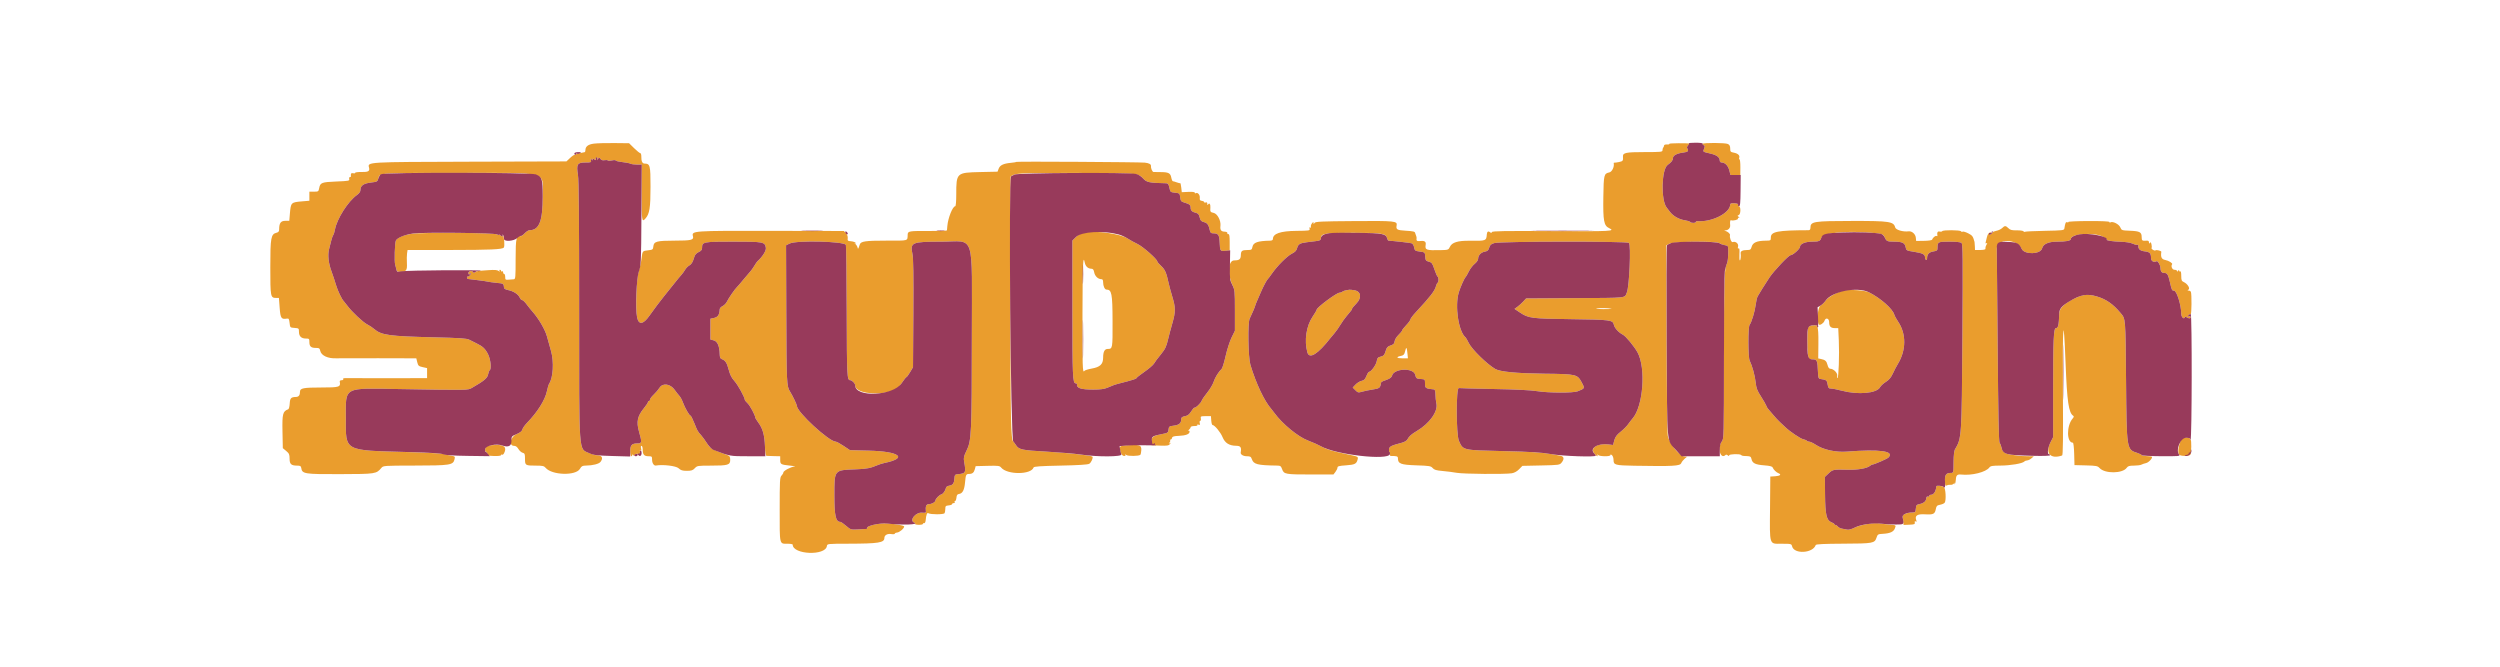 <svg id="svg" version="1.1" xmlns="http://www.w3.org/2000/svg" xmlns:xlink="http://www.w3.org/1999/xlink" width="400" height="106.667" viewBox="0, 0, 400,106.667"><g id="svgg"><path id="path0" d="M95.024 22.981 C 94.101 23.100,93.667 23.436,93.667 24.032 C 93.667 24.198,93.610 24.339,93.542 24.346 C 93.473 24.353,93.267 24.397,93.083 24.443 C 92.900 24.490,92.619 24.537,92.458 24.549 C 92.298 24.562,92.167 24.635,92.167 24.712 C 92.167 24.790,92.098 24.810,92.013 24.758 C 91.929 24.706,91.583 24.925,91.244 25.245 L 90.628 25.826 75.265 25.871 C 58.510 25.921,58.805 25.903,59.047 26.829 C 59.193 27.386,58.917 27.545,57.851 27.521 C 57.291 27.509,56.833 27.567,56.833 27.650 C 56.833 27.734,56.683 27.763,56.500 27.715 C 56.196 27.635,56.082 27.795,56.147 28.208 C 56.158 28.277,56.083 28.333,55.981 28.333 C 55.878 28.333,55.831 28.473,55.876 28.644 C 55.951 28.931,55.800 28.960,53.810 29.041 C 51.457 29.136,51.234 29.223,51.069 30.100 C 50.967 30.642,50.931 30.667,50.231 30.667 L 49.500 30.667 49.500 31.392 L 49.500 32.118 48.375 32.214 C 46.551 32.369,46.535 32.385,46.380 34.208 L 46.285 35.333 45.638 35.333 C 44.931 35.333,44.667 35.694,44.667 36.659 C 44.667 37.022,44.571 37.154,44.253 37.234 C 43.347 37.462,43.250 37.999,43.250 42.766 C 43.250 47.498,43.282 47.667,44.167 47.667 L 44.627 47.667 44.746 49.251 C 44.872 50.939,45.005 51.131,45.936 50.971 C 46.196 50.926,46.264 51.046,46.333 51.667 C 46.416 52.415,46.418 52.417,47.125 52.468 C 47.808 52.517,47.833 52.539,47.833 53.081 C 47.833 53.798,48.205 54.167,48.929 54.167 C 49.464 54.167,49.500 54.201,49.500 54.717 C 49.500 55.429,49.756 55.667,50.520 55.667 C 51.070 55.667,51.152 55.722,51.247 56.155 C 51.410 56.896,52.485 57.389,53.808 57.329 C 54.143 57.314,57.160 57.308,60.512 57.317 L 66.608 57.333 66.762 57.958 C 66.901 58.519,66.990 58.600,67.625 58.740 L 68.333 58.897 68.333 59.699 L 68.333 60.500 62.292 60.515 C 58.969 60.524,55.923 60.518,55.523 60.502 C 55.039 60.482,54.834 60.533,54.908 60.653 C 54.975 60.761,54.878 60.833,54.669 60.833 C 54.476 60.833,54.337 60.927,54.359 61.042 C 54.530 61.934,54.326 62.000,51.394 62.000 C 48.555 62.000,48.000 62.108,48.000 62.659 C 48.000 63.236,47.801 63.500,47.357 63.512 C 46.557 63.533,46.403 63.698,46.353 64.583 C 46.327 65.042,46.223 65.446,46.121 65.483 C 45.247 65.796,45.141 66.203,45.197 69.022 L 45.250 71.704 45.792 72.156 C 46.260 72.547,46.333 72.712,46.333 73.381 C 46.333 74.264,46.592 74.500,47.561 74.500 C 48.029 74.500,48.154 74.570,48.197 74.858 C 48.341 75.828,48.657 75.879,54.416 75.861 C 60.147 75.843,60.202 75.834,61.040 74.843 C 61.320 74.512,61.495 74.500,66.123 74.493 C 72.107 74.484,72.505 74.422,72.730 73.466 C 72.828 73.048,72.790 73.009,72.210 72.918 C 71.865 72.865,71.321 72.745,71.000 72.651 C 70.679 72.558,68.092 72.415,65.250 72.333 C 54.910 72.037,55.333 72.269,55.333 66.914 C 55.333 61.800,54.800 62.090,63.914 62.250 C 74.953 62.444,74.831 62.446,75.500 62.064 C 77.427 60.964,77.985 60.502,78.095 59.914 C 78.155 59.593,78.271 59.289,78.352 59.238 C 78.664 59.046,78.504 57.498,78.089 56.678 C 77.641 55.795,77.244 55.420,76.238 54.933 C 75.878 54.759,75.358 54.499,75.083 54.355 C 74.678 54.143,73.607 54.071,69.417 53.971 C 62.293 53.801,61.005 53.623,59.882 52.651 C 59.588 52.397,59.094 52.069,58.785 51.922 C 58.136 51.614,56.299 49.892,55.578 48.917 C 55.307 48.550,55.041 48.212,54.987 48.167 C 54.711 47.934,54.013 46.466,53.758 45.583 C 53.599 45.033,53.284 44.081,53.057 43.467 C 52.555 42.109,52.410 40.821,52.652 39.875 C 52.752 39.485,52.912 38.851,53.009 38.465 C 53.105 38.079,53.248 37.685,53.327 37.590 C 53.406 37.495,53.524 37.117,53.591 36.750 C 53.903 35.020,55.695 32.202,57.125 31.193 C 57.471 30.949,57.667 30.671,57.667 30.424 C 57.667 29.711,58.158 29.352,59.322 29.212 C 60.329 29.091,60.401 29.054,60.527 28.584 C 60.782 27.628,60.250 27.667,73.204 27.667 C 88.174 27.667,86.833 27.295,86.833 31.446 C 86.833 35.399,86.270 36.833,84.719 36.833 C 84.552 36.833,84.205 37.057,83.947 37.330 C 83.689 37.603,83.427 37.812,83.364 37.794 C 82.614 37.585,82.500 38.066,82.500 41.423 C 82.500 44.394,82.475 44.668,82.208 44.685 C 82.048 44.695,81.673 44.724,81.375 44.749 C 80.879 44.791,80.833 44.754,80.833 44.314 C 80.833 44.050,80.758 43.833,80.667 43.833 C 80.575 43.833,80.500 43.716,80.500 43.573 C 80.500 43.431,80.425 43.360,80.333 43.417 C 80.242 43.473,80.167 43.440,80.167 43.343 C 80.167 43.246,80.087 43.167,79.990 43.167 C 79.893 43.167,79.870 43.260,79.939 43.375 C 80.026 43.520,79.979 43.514,79.785 43.357 C 79.577 43.188,79.157 43.155,78.128 43.227 C 76.272 43.356,76.281 43.354,76.029 43.554 C 75.871 43.679,75.770 43.667,75.675 43.513 C 75.485 43.205,74.822 43.442,74.948 43.773 C 75.028 43.979,75.073 43.986,75.187 43.806 C 75.272 43.672,75.329 43.658,75.331 43.771 C 75.334 43.994,74.922 44.367,74.804 44.249 C 74.759 44.204,74.722 44.267,74.722 44.389 C 74.722 44.511,74.803 44.624,74.903 44.640 C 75.002 44.656,75.678 44.738,76.404 44.824 C 77.131 44.909,77.886 45.019,78.083 45.068 C 78.280 45.118,78.882 45.201,79.422 45.253 C 80.595 45.367,80.582 45.359,80.646 46.065 C 80.657 46.194,80.943 46.348,81.292 46.412 C 82.118 46.565,82.897 47.059,83.134 47.579 C 83.240 47.811,83.397 48.000,83.485 48.000 C 83.673 48.000,83.962 48.279,84.417 48.900 C 84.600 49.150,84.961 49.593,85.220 49.885 C 86.199 50.992,87.222 52.751,87.511 53.824 C 87.673 54.425,87.961 55.459,88.152 56.123 C 88.661 57.887,88.508 60.483,87.841 61.417 C 87.775 61.508,87.625 62.033,87.507 62.583 C 87.197 64.027,86.008 65.915,84.296 67.684 C 83.954 68.036,83.631 68.501,83.577 68.717 C 83.508 68.990,83.226 69.216,82.656 69.457 C 81.666 69.875,81.343 71.333,82.241 71.333 C 82.518 71.333,82.744 71.495,82.947 71.840 C 83.112 72.119,83.416 72.390,83.623 72.442 C 83.955 72.525,84.000 72.641,84.000 73.417 C 84.000 74.468,84.052 74.500,85.765 74.500 C 86.813 74.500,87.048 74.553,87.293 74.845 C 88.303 76.047,92.142 76.156,92.799 75.003 C 93.039 74.580,93.188 74.501,93.750 74.494 C 94.849 74.480,95.835 74.228,96.086 73.896 C 96.573 73.253,96.312 72.833,95.424 72.833 C 95.214 72.833,94.705 72.684,94.293 72.502 C 92.556 71.733,92.667 73.297,92.667 49.584 C 92.667 34.964,92.612 28.817,92.475 27.987 C 92.194 26.283,92.361 26.000,93.647 26.000 C 94.585 26.000,94.631 25.981,94.553 25.625 C 94.487 25.324,94.506 25.299,94.650 25.500 C 94.791 25.698,94.829 25.702,94.831 25.521 C 94.833 25.333,94.879 25.331,95.093 25.508 C 95.305 25.684,95.343 25.684,95.301 25.507 C 95.273 25.389,95.344 25.257,95.458 25.215 C 95.596 25.165,95.634 25.243,95.571 25.444 C 95.478 25.739,95.482 25.739,95.669 25.447 C 95.851 25.161,95.875 25.160,96.072 25.429 C 96.214 25.624,96.424 25.688,96.728 25.630 C 96.974 25.583,97.210 25.602,97.253 25.672 C 97.296 25.741,97.591 25.740,97.908 25.669 C 98.226 25.597,98.507 25.604,98.534 25.684 C 98.561 25.764,99.033 25.878,99.583 25.936 C 100.133 25.994,100.710 26.107,100.864 26.187 C 101.018 26.268,101.487 26.333,101.906 26.333 L 102.667 26.333 102.667 30.833 C 102.667 35.425,102.694 35.612,103.275 34.958 C 103.930 34.221,104.082 33.271,104.082 29.883 C 104.083 26.442,104.017 26.188,103.120 26.172 C 102.767 26.166,102.597 25.790,102.612 25.045 C 102.619 24.745,102.542 24.500,102.442 24.500 C 102.343 24.500,101.900 24.144,101.458 23.708 L 100.654 22.917 98.286 22.891 C 96.983 22.877,95.515 22.917,95.024 22.981 M267.089 23.009 C 267.136 23.085,266.968 23.133,266.716 23.115 C 266.462 23.098,266.256 23.170,266.254 23.278 C 266.252 23.385,266.194 23.528,266.125 23.597 C 266.056 23.666,266.000 23.860,266.000 24.028 C 266.000 24.312,265.803 24.333,263.156 24.333 C 260.136 24.333,259.626 24.439,259.675 25.053 C 259.727 25.718,259.671 25.795,259.042 25.926 C 258.698 25.998,258.360 26.043,258.292 26.028 C 258.223 26.013,258.179 26.056,258.195 26.125 C 258.319 26.677,257.929 27.489,257.495 27.584 C 256.632 27.774,256.587 27.955,256.535 31.484 C 256.477 35.343,256.618 36.107,257.458 36.500 C 258.520 36.996,257.856 37.031,248.388 36.977 C 240.693 36.932,238.762 36.964,238.705 37.134 C 238.650 37.299,238.581 37.303,238.396 37.150 C 238.129 36.928,237.928 37.057,237.894 37.472 C 237.807 38.550,237.804 38.552,235.083 38.520 C 233.266 38.500,232.323 38.789,232.000 39.467 C 231.754 39.983,231.728 39.993,230.500 40.022 C 228.167 40.075,227.976 40.006,228.109 39.158 C 228.191 38.639,227.915 38.473,227.125 38.567 C 226.704 38.616,226.581 38.495,226.655 38.100 C 226.671 38.018,226.630 37.830,226.564 37.683 C 226.499 37.537,226.439 37.367,226.431 37.306 C 226.398 37.051,226.149 36.987,224.909 36.914 C 223.535 36.833,223.337 36.721,223.458 36.087 C 223.598 35.359,223.262 35.324,216.665 35.372 C 211.389 35.410,210.465 35.453,210.330 35.667 C 210.189 35.889,210.171 35.889,210.164 35.667 C 210.158 35.477,210.096 35.496,209.908 35.745 C 209.771 35.926,209.698 36.174,209.744 36.296 C 209.797 36.431,209.756 36.472,209.639 36.399 C 209.512 36.321,209.475 36.389,209.530 36.599 C 209.608 36.899,209.489 36.918,207.419 36.939 C 204.862 36.965,203.667 37.379,203.667 38.238 C 203.667 38.410,203.510 38.503,203.208 38.509 C 201.228 38.548,200.533 38.792,200.392 39.497 C 200.300 39.958,200.235 40.000,199.604 40.003 C 198.714 40.006,198.551 40.130,198.535 40.817 C 198.518 41.487,198.299 41.661,197.469 41.664 C 196.496 41.668,196.355 43.903,197.217 45.667 C 197.556 46.361,197.583 46.657,197.583 49.670 L 197.583 52.923 197.053 54.003 C 196.761 54.597,196.329 55.938,196.094 56.982 C 195.859 58.026,195.565 58.963,195.441 59.065 C 195.008 59.422,194.389 60.423,194.169 61.125 C 194.047 61.514,193.592 62.273,193.158 62.811 C 192.724 63.350,192.322 63.939,192.265 64.121 C 192.146 64.494,191.244 65.355,191.111 65.222 C 191.063 65.174,190.833 65.439,190.598 65.809 C 190.275 66.322,190.032 66.510,189.586 66.594 C 189.153 66.675,189.000 66.789,189.000 67.030 C 189.000 67.697,188.687 67.986,187.839 68.098 C 187.069 68.200,187.015 68.240,186.967 68.727 C 186.924 69.173,186.835 69.262,186.333 69.360 C 184.511 69.714,184.250 69.867,184.250 70.583 L 184.250 71.250 185.598 71.300 C 186.717 71.341,186.986 71.300,187.181 71.059 C 187.386 70.807,187.385 70.788,187.167 70.917 C 186.959 71.039,186.952 71.021,187.124 70.808 C 187.237 70.668,187.281 70.503,187.221 70.443 C 187.160 70.383,187.193 70.333,187.293 70.333 C 187.394 70.333,187.500 70.209,187.529 70.057 C 187.571 69.842,187.809 69.771,188.609 69.738 C 189.736 69.691,190.333 69.459,190.333 69.068 C 190.333 68.919,190.247 68.858,190.125 68.919 C 190.010 68.977,190.048 68.917,190.208 68.786 C 190.369 68.654,190.500 68.461,190.500 68.357 C 190.500 68.250,190.760 68.167,191.093 68.167 C 191.442 68.167,191.644 68.099,191.585 68.002 C 191.524 67.904,191.599 67.882,191.768 67.947 C 191.997 68.035,192.035 67.985,191.959 67.695 C 191.907 67.496,191.941 67.333,192.035 67.333 C 192.129 67.333,192.173 67.165,192.134 66.958 C 192.068 66.609,192.122 66.583,192.906 66.583 L 193.750 66.583 193.801 67.292 C 193.829 67.681,193.921 68.000,194.004 68.000 C 194.330 68.000,195.287 69.156,195.604 69.932 C 195.993 70.883,196.667 71.313,197.792 71.325 C 198.500 71.333,198.661 71.572,198.514 72.393 C 198.455 72.718,198.915 73.000,199.504 73.000 C 200.050 73.000,200.157 73.065,200.304 73.487 C 200.584 74.290,201.215 74.450,204.258 74.491 C 204.875 74.499,204.951 74.550,205.144 75.083 C 205.431 75.877,205.651 75.917,209.801 75.917 L 213.353 75.917 213.673 75.500 C 213.849 75.271,213.994 74.963,213.996 74.815 C 213.999 74.599,214.262 74.530,215.355 74.455 C 216.784 74.357,217.056 74.216,217.226 73.485 C 217.325 73.058,217.310 73.051,215.538 72.680 C 213.095 72.169,212.258 71.913,211.355 71.404 C 210.931 71.164,209.997 70.751,209.281 70.485 C 207.707 69.899,205.165 67.813,203.902 66.069 C 203.727 65.828,203.507 65.544,203.414 65.440 C 202.312 64.202,200.975 61.381,200.068 58.377 C 199.708 57.186,199.619 51.648,199.949 50.984 C 200.280 50.318,200.833 49.025,200.833 48.917 C 200.833 48.861,200.989 48.463,201.179 48.033 C 201.369 47.602,201.636 46.987,201.773 46.667 C 202.107 45.883,202.699 44.770,202.836 44.667 C 202.898 44.621,203.210 44.208,203.530 43.750 C 204.403 42.501,205.947 40.964,206.717 40.576 C 207.219 40.323,207.437 40.092,207.537 39.703 C 207.700 39.076,207.982 38.900,209.042 38.766 C 209.477 38.712,210.171 38.625,210.583 38.573 C 211.179 38.499,211.333 38.414,211.333 38.160 C 211.333 37.353,211.919 37.250,216.493 37.250 C 221.117 37.250,221.747 37.349,221.937 38.104 C 221.991 38.322,222.084 38.502,222.143 38.504 C 222.777 38.530,225.632 38.853,225.859 38.925 C 226.031 38.979,226.199 39.253,226.260 39.579 C 226.358 40.103,226.418 40.147,227.174 40.251 C 227.980 40.362,227.982 40.364,228.033 41.046 C 228.078 41.659,228.139 41.745,228.612 41.867 C 229.080 41.987,229.182 42.126,229.500 43.083 C 229.698 43.677,229.928 44.206,230.013 44.258 C 230.210 44.379,230.214 45.118,230.018 45.239 C 229.937 45.289,229.821 45.528,229.760 45.770 C 229.568 46.535,228.872 47.438,226.542 49.944 C 226.060 50.461,225.667 50.982,225.667 51.102 C 225.667 51.221,225.367 51.635,225.000 52.020 C 224.633 52.406,224.333 52.790,224.333 52.874 C 224.333 52.959,224.076 53.277,223.763 53.582 C 223.438 53.897,223.168 54.341,223.138 54.610 C 223.095 54.984,222.961 55.123,222.500 55.272 C 222.050 55.417,221.878 55.589,221.750 56.022 C 221.514 56.817,221.392 56.961,220.851 57.079 C 220.456 57.166,220.356 57.292,220.274 57.801 C 220.181 58.383,219.366 59.500,219.035 59.500 C 218.952 59.500,218.766 59.801,218.621 60.168 C 218.417 60.690,218.249 60.858,217.860 60.936 C 217.586 60.991,217.152 61.255,216.896 61.521 L 216.431 62.007 216.859 62.434 C 217.255 62.830,217.334 62.848,217.935 62.672 C 218.291 62.568,219.025 62.416,219.566 62.334 C 220.649 62.170,220.806 62.074,220.915 61.507 C 221.003 61.049,220.907 61.125,221.859 60.772 C 222.397 60.572,222.664 60.369,222.730 60.104 C 223.024 58.931,226.144 58.804,226.428 59.954 C 226.574 60.546,226.625 60.586,227.292 60.635 C 227.998 60.686,228.000 60.688,228.000 61.348 C 228.000 62.125,228.069 62.170,229.458 62.312 C 229.592 62.326,229.668 62.617,229.671 63.125 C 229.673 63.560,229.740 64.196,229.819 64.538 C 230.116 65.815,228.734 67.760,226.670 68.972 C 225.836 69.461,225.446 69.812,225.176 70.315 C 225.072 70.510,224.693 70.735,224.289 70.840 C 222.567 71.292,222.285 71.437,222.236 71.894 C 222.210 72.136,222.252 72.333,222.329 72.333 C 222.406 72.333,222.432 72.474,222.387 72.646 C 222.329 72.869,222.394 72.958,222.611 72.957 C 223.487 72.950,223.667 73.011,223.667 73.315 C 223.667 74.198,224.108 74.369,226.593 74.453 C 228.712 74.523,228.944 74.562,229.226 74.889 C 229.472 75.173,229.799 75.270,230.809 75.358 C 231.510 75.419,232.533 75.550,233.083 75.650 C 234.153 75.844,240.825 75.900,241.891 75.724 C 242.300 75.656,242.721 75.423,243.057 75.078 L 243.583 74.538 246.559 74.474 C 249.441 74.412,249.545 74.398,249.851 74.020 C 250.309 73.454,250.255 73.045,249.708 72.932 C 247.262 72.428,245.795 72.307,240.583 72.179 C 233.917 72.016,234.115 72.062,233.429 70.532 C 232.973 69.514,232.961 61.956,233.417 62.093 C 233.508 62.120,236.030 62.188,239.021 62.243 C 242.524 62.307,244.984 62.429,245.937 62.585 C 247.704 62.875,251.703 62.891,252.417 62.612 C 253.589 62.154,253.596 62.138,253.098 61.223 C 252.362 59.872,252.280 59.852,247.000 59.790 C 242.645 59.738,239.989 59.478,239.228 59.028 C 237.896 58.241,235.508 55.900,235.011 54.895 C 234.791 54.449,234.563 54.046,234.506 54.000 C 233.363 53.086,232.740 48.940,233.417 46.754 C 233.686 45.883,234.317 44.475,234.502 44.333 C 234.561 44.288,234.788 43.890,235.006 43.450 C 235.223 43.010,235.648 42.453,235.950 42.212 C 236.258 41.966,236.500 41.620,236.500 41.424 C 236.500 40.868,236.945 40.381,237.556 40.266 C 238.010 40.181,238.150 40.056,238.274 39.626 C 238.396 39.198,238.559 39.051,239.088 38.892 C 240.036 38.606,260.347 38.581,260.632 38.865 C 260.978 39.211,260.693 45.899,260.293 46.802 C 259.882 47.732,260.676 47.647,251.879 47.702 L 244.175 47.750 243.712 48.251 C 243.458 48.527,243.041 48.903,242.786 49.087 L 242.321 49.421 243.202 50.012 C 244.563 50.925,245.014 50.983,251.417 51.067 C 257.691 51.148,258.065 51.198,258.218 51.965 C 258.321 52.479,258.989 53.213,259.662 53.551 C 260.121 53.782,261.503 55.455,262.012 56.397 C 263.373 58.911,262.905 65.036,261.205 66.962 C 261.022 67.170,260.704 67.582,260.500 67.878 C 260.296 68.174,259.758 68.714,259.304 69.077 C 258.671 69.584,258.434 69.908,258.284 70.468 L 258.089 71.199 257.336 71.107 C 255.513 70.883,254.331 71.703,255.137 72.632 C 255.481 73.029,255.761 73.132,255.569 72.792 C 255.475 72.625,255.496 72.625,255.676 72.792 C 255.959 73.055,257.667 73.073,257.667 72.813 C 257.667 72.684,257.744 72.690,257.917 72.833 C 258.054 72.947,258.167 73.291,258.167 73.598 C 258.167 74.398,258.409 74.464,261.503 74.519 C 267.692 74.628,268.815 74.565,268.998 74.101 C 269.074 73.908,269.312 73.600,269.526 73.417 L 269.917 73.083 269.475 73.032 C 268.658 72.938,267.076 70.944,266.843 69.716 C 266.758 69.268,266.672 62.260,266.652 54.077 L 266.615 39.250 267.099 39.000 C 267.825 38.625,274.532 38.540,275.080 38.899 C 275.291 39.037,275.656 39.176,275.892 39.208 C 276.128 39.239,276.369 39.314,276.429 39.373 C 276.586 39.531,276.530 41.566,276.356 42.025 C 276.274 42.240,276.194 42.454,276.178 42.500 C 275.903 43.317,275.842 45.898,275.834 57.062 C 275.826 69.896,275.818 70.217,275.496 70.626 C 274.709 71.626,275.281 73.608,276.115 72.774 C 276.172 72.716,276.320 72.753,276.443 72.855 C 276.608 72.992,276.667 72.991,276.667 72.854 C 276.667 72.643,278.366 72.588,278.569 72.792 C 278.713 72.936,278.795 72.951,279.570 72.979 C 280.051 72.997,280.156 73.073,280.242 73.463 C 280.386 74.118,280.860 74.348,282.286 74.456 C 283.183 74.524,283.557 74.621,283.627 74.804 C 283.756 75.139,284.207 75.582,284.554 75.716 C 285.079 75.917,284.834 76.148,284.042 76.199 L 283.250 76.250 283.206 81.191 C 283.151 87.375,283.031 87.000,285.061 87.000 C 286.594 87.000,286.633 87.010,286.735 87.415 C 287.058 88.704,290.061 88.537,290.517 87.204 C 290.565 87.064,291.793 87.004,294.937 86.989 C 299.717 86.966,299.941 86.925,300.245 86.019 C 300.422 85.488,300.484 85.451,301.259 85.411 C 302.382 85.352,302.974 85.090,303.174 84.563 C 303.387 84.003,303.430 84.030,302.159 83.917 C 301.567 83.865,300.916 83.786,300.712 83.742 C 299.963 83.581,297.597 83.981,296.769 84.408 C 296.320 84.639,295.795 84.793,295.602 84.749 C 295.408 84.706,295.025 84.633,294.750 84.589 C 294.476 84.544,294.167 84.393,294.065 84.254 C 293.963 84.114,293.794 84.000,293.690 84.000 C 293.585 84.000,293.500 83.941,293.500 83.870 C 293.500 83.798,293.286 83.659,293.024 83.560 C 292.245 83.266,292.034 82.336,292.008 79.083 L 291.986 76.303 292.588 75.735 C 293.246 75.114,293.340 75.096,295.615 75.160 C 297.182 75.204,298.710 74.943,299.180 74.552 C 299.325 74.432,299.499 74.333,299.568 74.333 C 299.854 74.333,301.930 73.427,302.152 73.205 C 303.180 72.177,300.801 71.839,295.488 72.259 C 293.738 72.397,291.719 71.953,290.536 71.170 C 290.118 70.893,289.643 70.667,289.481 70.667 C 289.319 70.667,289.146 70.601,289.097 70.522 C 289.047 70.442,288.785 70.332,288.513 70.278 C 288.071 70.189,286.343 69.022,285.650 68.344 C 285.503 68.201,285.128 67.850,284.817 67.564 C 284.505 67.279,283.991 66.725,283.675 66.335 C 283.359 65.944,283.013 65.537,282.906 65.430 C 282.798 65.322,282.663 65.088,282.605 64.909 C 282.547 64.730,282.167 64.068,281.761 63.439 C 281.147 62.488,281.003 62.108,280.908 61.189 C 280.799 60.127,280.359 58.524,279.946 57.683 C 279.685 57.151,279.677 52.310,279.936 51.984 C 280.246 51.595,280.786 49.812,280.912 48.765 C 280.977 48.223,281.116 47.623,281.220 47.432 C 281.475 46.963,282.365 45.539,283.102 44.420 C 283.796 43.365,286.192 40.833,286.497 40.833 C 286.861 40.833,288.000 39.816,288.000 39.490 C 288.000 39.025,288.844 38.667,289.950 38.664 C 291.039 38.661,291.239 38.576,291.405 38.041 C 291.640 37.290,295.114 36.907,299.000 37.205 C 301.094 37.365,301.310 37.429,301.544 37.963 C 301.823 38.597,301.958 38.661,303.031 38.664 C 304.362 38.668,304.770 38.858,304.896 39.534 C 305.000 40.085,305.016 40.094,306.273 40.294 C 307.635 40.511,308.000 40.697,308.000 41.177 C 308.000 41.344,308.075 41.527,308.167 41.583 C 308.258 41.640,308.333 41.527,308.333 41.332 C 308.333 40.687,308.650 40.340,309.339 40.230 C 309.926 40.136,310.000 40.072,310.000 39.659 C 310.000 38.697,310.058 38.667,311.903 38.667 C 313.024 38.667,313.685 38.738,313.843 38.875 C 314.050 39.055,314.070 41.111,313.984 53.833 C 313.874 70.058,313.871 70.101,312.784 71.917 C 312.672 72.105,312.580 72.904,312.573 73.750 C 312.557 75.681,312.561 75.667,312.156 75.667 C 311.382 75.667,311.157 75.957,311.188 76.917 C 311.214 77.701,311.253 77.799,311.495 77.669 C 311.648 77.587,311.918 77.542,312.095 77.568 C 312.272 77.594,312.516 77.496,312.637 77.349 C 312.808 77.144,312.830 77.141,312.736 77.333 C 312.664 77.480,312.676 77.526,312.765 77.445 C 312.848 77.369,312.926 77.041,312.939 76.716 C 312.965 76.054,313.168 75.861,313.771 75.927 C 315.487 76.116,317.741 75.552,318.301 74.795 C 318.481 74.551,318.784 74.499,320.051 74.494 C 321.651 74.488,323.567 74.166,323.883 73.851 C 323.984 73.749,324.193 73.667,324.348 73.667 C 324.503 73.667,324.807 73.519,325.023 73.339 L 325.417 73.011 324.333 72.992 C 323.737 72.981,323.100 72.949,322.917 72.920 C 322.733 72.891,322.208 72.812,321.750 72.744 C 320.764 72.599,320.392 72.320,320.240 71.608 C 320.179 71.319,320.043 70.978,319.939 70.850 C 319.803 70.682,319.716 66.364,319.628 55.516 C 319.561 47.211,319.498 40.133,319.487 39.787 C 319.435 38.127,322.691 38.157,323.472 39.823 C 323.923 40.784,326.495 40.708,326.741 39.727 C 326.912 39.045,327.753 38.668,329.104 38.667 C 330.594 38.667,331.333 38.523,331.333 38.233 C 331.333 37.399,334.953 37.120,336.401 37.843 C 336.815 38.050,337.120 38.274,337.079 38.341 C 336.986 38.491,338.060 38.646,339.500 38.690 C 340.096 38.709,340.827 38.824,341.124 38.947 C 341.422 39.070,341.703 39.170,341.749 39.169 C 342.097 39.161,342.165 39.182,342.149 39.292 C 342.073 39.817,342.404 40.131,343.118 40.212 C 343.967 40.307,344.160 40.507,344.164 41.292 C 344.166 41.791,344.621 42.041,345.076 41.792 C 345.229 41.708,345.656 42.427,345.661 42.778 C 345.670 43.390,345.853 43.667,346.247 43.667 C 346.741 43.667,346.893 43.892,347.150 45.000 C 347.487 46.458,347.506 46.500,347.835 46.500 C 348.278 46.500,349.000 48.828,349.000 50.255 C 349.000 50.692,349.427 51.136,349.535 50.811 C 349.579 50.678,349.687 50.660,349.843 50.757 C 350.226 50.996,350.500 50.989,350.500 50.740 C 350.500 50.591,350.398 50.549,350.208 50.620 C 349.954 50.715,349.945 50.694,350.144 50.450 C 350.269 50.296,350.435 50.210,350.513 50.258 C 350.660 50.349,350.688 47.084,350.545 46.709 C 350.500 46.594,350.341 46.499,350.191 46.497 C 349.964 46.495,349.957 46.469,350.153 46.345 C 350.464 46.148,350.007 45.405,349.408 45.132 C 349.056 44.972,349.000 44.834,349.000 44.130 C 349.000 43.628,348.936 43.353,348.833 43.417 C 348.742 43.473,348.666 43.421,348.664 43.302 C 348.662 43.143,348.617 43.152,348.500 43.333 C 348.392 43.500,348.338 43.514,348.336 43.375 C 348.334 43.260,348.146 43.167,347.917 43.167 C 347.550 43.167,347.304 42.585,347.542 42.280 C 347.665 42.122,346.993 41.702,346.454 41.601 C 345.850 41.488,345.682 41.146,345.813 40.295 C 345.837 40.138,345.016 39.928,344.887 40.057 C 344.739 40.205,344.144 39.839,344.250 39.666 C 344.302 39.583,344.294 39.317,344.233 39.075 C 344.152 38.751,344.085 38.694,343.981 38.859 C 343.872 39.030,343.838 39.012,343.836 38.780 C 343.834 38.568,343.720 38.485,343.458 38.507 C 342.747 38.564,342.667 38.507,342.667 37.937 C 342.667 37.143,342.374 36.982,340.818 36.920 C 339.477 36.866,339.446 36.855,339.241 36.367 C 339.028 35.860,338.028 35.360,337.670 35.581 C 337.576 35.639,337.500 35.612,337.500 35.520 C 337.500 35.415,336.277 35.359,334.170 35.366 C 332.339 35.372,330.880 35.441,330.929 35.520 C 330.978 35.599,330.904 35.619,330.766 35.566 C 330.522 35.473,330.439 35.650,330.298 36.561 C 330.254 36.850,330.025 36.877,327.200 36.932 C 325.522 36.964,324.083 37.032,324.003 37.082 C 323.922 37.131,323.810 37.098,323.754 37.007 C 323.698 36.916,323.213 36.847,322.677 36.855 C 321.896 36.866,321.632 36.799,321.351 36.518 C 320.917 36.084,320.754 36.079,320.343 36.491 C 320.164 36.669,319.752 36.865,319.426 36.926 C 319.100 36.987,318.833 37.101,318.833 37.179 C 318.833 37.258,318.665 37.403,318.458 37.503 C 318.098 37.678,318.096 37.675,318.407 37.426 C 318.585 37.283,318.660 37.168,318.574 37.169 C 318.252 37.174,318.023 37.434,317.914 37.918 C 317.853 38.192,317.764 38.557,317.717 38.729 C 317.658 38.944,317.694 39.003,317.832 38.917 C 317.982 38.825,317.991 38.872,317.866 39.105 C 317.697 39.421,317.667 39.533,317.667 39.833 C 317.667 39.925,317.292 40.000,316.833 40.000 L 316.000 40.000 315.979 39.417 C 315.968 39.096,315.943 38.777,315.924 38.708 C 315.675 37.804,315.580 37.674,314.918 37.334 C 314.521 37.130,314.119 37.010,314.026 37.067 C 313.933 37.125,313.809 37.096,313.752 37.003 C 313.622 36.793,310.888 36.776,310.760 36.984 C 310.708 37.067,310.516 37.096,310.333 37.048 C 310.021 36.967,309.896 37.209,309.984 37.721 C 309.998 37.796,309.937 37.814,309.851 37.761 C 309.689 37.661,309.243 38.022,309.137 38.340 C 309.102 38.444,308.557 38.526,307.830 38.535 L 306.583 38.552 306.531 38.023 C 306.474 37.450,305.906 36.949,305.386 37.013 C 304.474 37.125,303.328 36.787,303.225 36.375 C 302.992 35.450,302.295 35.344,296.467 35.352 C 290.085 35.361,289.676 35.428,289.669 36.458 C 289.668 36.703,289.565 36.834,289.375 36.834 C 284.389 36.849,283.333 37.054,283.333 38.004 C 283.333 38.490,283.316 38.500,282.458 38.509 C 281.121 38.524,280.458 38.812,280.273 39.458 C 280.136 39.940,280.052 40.000,279.518 40.003 C 278.820 40.006,278.461 40.189,278.507 40.518 C 278.573 40.992,278.496 41.667,278.375 41.667 C 278.306 41.667,278.276 41.208,278.307 40.647 C 278.349 39.917,278.311 39.661,278.176 39.744 C 278.045 39.825,278.019 39.733,278.091 39.444 C 278.207 38.985,277.690 38.558,277.232 38.734 C 277.007 38.820,276.691 38.001,276.801 37.616 C 276.856 37.422,276.446 37.049,276.072 36.954 C 275.779 36.879,275.782 36.870,276.105 36.853 C 276.536 36.829,276.869 36.460,276.826 36.052 C 276.768 35.486,276.833 35.147,276.983 35.239 C 277.208 35.379,278.175 35.148,278.071 34.980 C 278.021 34.899,278.079 34.832,278.198 34.831 C 278.359 34.829,278.352 34.788,278.171 34.673 C 277.960 34.539,277.964 34.503,278.201 34.412 C 278.536 34.284,278.551 33.000,278.217 33.000 C 278.104 33.000,278.048 32.902,278.094 32.783 C 278.152 32.630,277.978 32.554,277.505 32.526 C 277.034 32.498,276.833 32.553,276.833 32.710 C 276.833 34.088,273.887 35.579,271.542 35.387 C 271.427 35.378,271.333 35.437,271.333 35.519 C 271.333 35.717,270.546 35.709,270.423 35.510 C 270.369 35.423,269.971 35.300,269.538 35.235 C 268.631 35.099,267.697 34.563,267.189 33.886 C 266.995 33.628,266.768 33.333,266.683 33.230 C 265.722 32.072,265.832 27.083,266.833 26.381 C 267.403 25.982,267.667 25.648,267.667 25.325 C 267.667 24.886,268.259 24.552,269.275 24.419 C 270.104 24.310,270.235 24.175,269.952 23.722 C 269.885 23.615,269.949 23.408,270.094 23.263 C 270.239 23.119,270.333 22.991,270.304 22.980 C 270.024 22.878,267.024 22.904,267.089 23.009 M272.407 23.016 C 272.368 23.079,272.446 23.174,272.582 23.227 C 272.777 23.301,272.794 23.415,272.660 23.767 C 272.450 24.320,272.393 24.273,273.648 24.566 C 274.697 24.811,275.151 25.154,275.161 25.708 C 275.164 25.875,275.294 26.000,275.463 26.000 C 276.006 26.000,276.496 26.505,276.686 27.259 L 276.873 28.000 277.662 28.000 L 278.451 28.000 278.459 26.750 C 278.463 26.063,278.401 25.500,278.322 25.500 C 278.242 25.500,278.221 25.387,278.274 25.248 C 278.415 24.879,278.069 24.550,277.411 24.427 C 276.891 24.329,276.833 24.263,276.833 23.771 C 276.833 23.369,276.733 23.173,276.458 23.036 C 276.055 22.835,272.530 22.817,272.407 23.016 M162.655 25.901 C 162.614 25.942,162.206 26.010,161.749 26.052 C 160.555 26.163,159.998 26.429,159.788 26.985 L 159.606 27.468 156.845 27.529 C 153.031 27.614,153.003 27.641,153.001 31.125 C 153.000 32.234,152.933 33.000,152.837 33.000 C 152.429 33.000,151.681 34.874,151.573 36.167 C 151.546 36.487,151.519 36.801,151.512 36.862 C 151.505 36.924,150.244 36.967,148.708 36.959 C 145.462 36.940,145.257 36.972,145.229 37.516 C 145.174 38.590,145.485 38.500,141.844 38.500 C 138.450 38.500,137.730 38.605,137.563 39.122 C 137.317 39.885,137.284 39.927,137.205 39.587 C 137.162 39.406,137.005 39.157,136.856 39.033 C 136.656 38.869,136.650 38.841,136.833 38.929 C 137.023 39.020,137.038 39.000,136.897 38.846 C 136.795 38.735,136.457 38.624,136.147 38.600 C 135.644 38.561,135.589 38.509,135.636 38.117 C 135.669 37.848,135.559 37.537,135.355 37.318 L 135.020 36.958 123.378 36.938 C 110.751 36.915,110.643 36.922,110.876 37.811 C 111.029 38.399,110.603 38.500,107.965 38.502 C 105.059 38.505,104.612 38.627,104.533 39.441 C 104.486 39.921,104.427 39.965,103.733 40.043 C 102.787 40.150,102.798 40.136,102.646 41.377 C 102.575 41.949,102.364 42.895,102.176 43.480 C 101.831 44.551,101.666 49.471,101.931 50.771 C 102.185 52.014,102.913 51.934,103.880 50.555 C 104.523 49.639,105.800 47.936,106.235 47.417 C 106.465 47.142,107.125 46.318,107.701 45.586 C 108.278 44.855,108.871 44.134,109.019 43.984 C 109.166 43.835,109.423 43.483,109.589 43.203 C 109.754 42.922,110.056 42.604,110.260 42.495 C 110.642 42.290,110.849 41.944,111.103 41.083 C 111.198 40.760,111.441 40.495,111.788 40.333 C 112.190 40.147,112.327 39.974,112.330 39.651 C 112.338 38.704,112.526 38.667,117.351 38.667 C 122.211 38.667,122.394 38.702,122.536 39.670 C 122.603 40.129,121.978 41.111,121.160 41.833 C 121.108 41.879,120.894 42.200,120.683 42.546 C 120.473 42.892,120.203 43.273,120.083 43.393 C 119.963 43.513,119.472 44.092,118.992 44.680 C 118.511 45.269,118.033 45.825,117.930 45.917 C 117.618 46.194,116.562 47.717,116.314 48.248 C 116.185 48.523,115.875 48.845,115.623 48.966 C 115.372 49.086,115.161 49.312,115.154 49.467 C 115.112 50.396,114.864 50.752,114.163 50.892 L 113.667 50.992 113.667 52.658 L 113.667 54.324 114.208 54.463 C 114.800 54.615,115.125 55.389,115.153 56.714 C 115.163 57.155,115.254 57.375,115.458 57.447 C 116.046 57.656,116.304 58.043,116.590 59.148 C 116.805 59.975,117.052 60.464,117.514 60.974 C 118.063 61.581,119.167 63.582,119.167 63.971 C 119.167 64.047,119.362 64.290,119.602 64.513 C 119.994 64.877,120.833 66.429,120.833 66.790 C 120.833 66.869,121.054 67.235,121.325 67.602 C 122.036 68.570,122.322 69.577,122.389 71.351 C 122.427 72.375,122.514 72.924,122.641 72.938 C 122.747 72.949,123.283 72.968,123.833 72.979 L 124.833 73.000 124.833 73.573 C 124.833 74.289,124.921 74.341,126.389 74.496 C 127.046 74.565,127.384 74.632,127.141 74.644 C 126.574 74.673,125.333 75.331,125.333 75.602 C 125.333 75.716,125.202 75.941,125.042 76.102 C 124.777 76.367,124.750 76.861,124.750 81.536 C 124.750 87.318,124.673 86.993,126.042 86.997 C 126.477 86.999,126.833 87.064,126.833 87.141 C 126.833 88.745,132.073 88.964,132.303 87.369 C 132.356 87.002,132.375 87.000,135.803 86.992 C 140.574 86.980,141.500 86.831,141.500 86.076 C 141.500 85.630,141.982 85.351,142.585 85.449 C 142.905 85.501,143.167 85.475,143.167 85.391 C 143.167 85.306,143.326 85.226,143.522 85.211 C 143.921 85.181,144.667 84.549,144.667 84.241 C 144.667 84.065,142.988 83.782,141.750 83.749 C 140.353 83.712,138.438 84.216,138.758 84.536 C 138.849 84.627,138.737 84.640,137.264 84.711 C 136.135 84.766,136.095 84.754,135.379 84.134 C 134.976 83.785,134.557 83.499,134.448 83.499 C 133.723 83.495,133.500 82.510,133.500 79.304 C 133.500 75.130,133.427 75.221,136.917 75.093 C 138.660 75.029,139.276 74.910,140.417 74.418 C 140.692 74.299,141.179 74.147,141.500 74.080 C 145.326 73.284,143.967 72.224,138.963 72.101 L 136.002 72.029 134.982 71.348 C 134.421 70.973,133.857 70.667,133.729 70.667 C 132.656 70.667,127.500 65.921,127.500 64.933 C 127.500 64.733,126.813 63.295,126.421 62.673 C 125.864 61.788,125.846 61.424,125.807 49.917 L 125.771 39.250 126.344 38.966 C 127.427 38.430,134.988 38.607,135.340 39.177 C 135.399 39.273,135.459 44.083,135.473 49.866 C 135.500 60.442,135.521 60.833,136.078 60.833 C 136.353 60.833,136.833 61.382,136.833 61.696 C 136.833 62.785,139.886 63.320,142.322 62.657 C 143.556 62.321,143.598 62.292,144.249 61.323 C 144.615 60.779,144.968 60.333,145.034 60.333 C 145.099 60.333,145.362 59.977,145.618 59.542 L 146.083 58.750 146.138 50.167 C 146.177 43.989,146.137 41.321,145.995 40.647 C 145.601 38.783,145.867 38.669,150.614 38.668 C 156.101 38.666,155.500 36.797,155.494 53.833 C 155.488 69.288,155.432 70.503,154.656 72.079 C 154.206 72.994,154.151 73.242,154.260 73.863 C 154.578 75.660,154.531 75.754,153.250 75.871 C 152.791 75.913,152.746 75.974,152.699 76.612 C 152.644 77.367,152.440 77.627,151.829 77.720 C 151.612 77.753,151.406 77.886,151.372 78.015 C 151.222 78.576,150.922 79.002,150.608 79.102 C 150.257 79.214,149.682 79.805,149.672 80.065 C 149.662 80.332,149.093 80.656,148.625 80.661 C 148.177 80.667,148.046 81.013,148.147 81.925 C 148.158 82.029,147.925 82.072,147.568 82.030 C 146.517 81.907,145.403 83.281,146.280 83.618 C 146.400 83.664,146.462 83.760,146.418 83.831 C 146.374 83.902,146.637 83.965,147.002 83.970 C 147.368 83.975,147.667 83.909,147.667 83.823 C 147.667 83.737,147.756 83.685,147.864 83.708 C 147.975 83.732,148.082 83.530,148.107 83.250 C 148.189 82.342,148.330 81.978,148.547 82.117 C 148.892 82.338,150.977 82.338,151.121 82.116 C 151.192 82.006,151.250 81.692,151.250 81.417 C 151.250 80.974,151.313 80.911,151.792 80.864 C 152.090 80.836,152.333 80.742,152.333 80.656 C 152.333 80.570,152.450 80.500,152.593 80.500 C 152.736 80.500,152.807 80.425,152.750 80.333 C 152.693 80.242,152.722 80.167,152.813 80.167 C 152.904 80.167,153.002 79.923,153.031 79.625 C 153.071 79.208,153.171 79.071,153.462 79.030 C 154.012 78.952,154.298 78.394,154.407 77.190 C 154.520 75.941,154.571 75.834,155.052 75.831 C 155.579 75.827,155.830 75.621,155.977 75.069 L 156.107 74.583 158.012 74.535 C 159.721 74.492,159.943 74.520,160.177 74.806 C 161.136 75.984,164.981 75.976,165.373 74.796 C 165.427 74.634,166.454 74.563,169.680 74.497 C 172.524 74.438,174.034 74.344,174.272 74.209 C 174.590 74.030,174.950 73.227,174.786 73.063 C 174.588 72.866,170.753 72.445,167.500 72.264 C 163.490 72.041,163.016 71.940,162.554 71.216 C 162.391 70.960,162.198 70.707,162.125 70.654 C 161.743 70.379,161.677 67.254,161.660 48.467 C 161.650 37.377,161.666 28.284,161.696 28.260 C 162.434 27.683,162.717 27.667,171.984 27.671 C 181.916 27.675,182.135 27.693,182.913 28.568 C 183.454 29.175,183.885 29.264,186.601 29.325 C 186.878 29.332,186.984 29.484,187.101 30.042 C 187.246 30.730,187.271 30.752,188.000 30.833 C 188.731 30.915,188.752 30.933,188.833 31.579 C 188.907 32.165,188.984 32.260,189.500 32.412 C 190.324 32.654,190.500 32.799,190.500 33.239 C 190.500 33.686,190.736 33.911,191.358 34.059 C 191.697 34.140,191.834 34.308,191.946 34.781 C 192.065 35.288,192.188 35.423,192.636 35.539 C 193.180 35.680,193.380 35.964,193.575 36.875 C 193.651 37.229,193.769 37.333,194.097 37.333 C 194.928 37.333,195.086 37.551,195.141 38.771 C 195.204 40.184,195.216 40.201,196.058 40.131 L 196.750 40.073 196.750 38.745 C 196.750 37.771,196.694 37.428,196.542 37.458 C 196.427 37.481,196.352 37.406,196.375 37.292 C 196.400 37.167,196.226 37.076,195.942 37.066 C 195.368 37.046,195.194 36.804,195.272 36.133 C 195.370 35.299,194.777 34.180,194.175 34.060 C 193.658 33.957,193.607 33.871,193.660 33.211 C 193.701 32.698,193.501 32.396,193.315 32.691 C 193.205 32.864,193.171 32.844,193.169 32.607 C 193.168 32.401,193.083 32.330,192.917 32.394 C 192.779 32.446,192.667 32.422,192.667 32.340 C 192.667 32.257,192.498 32.166,192.292 32.137 C 191.997 32.095,191.927 31.991,191.967 31.652 C 192.020 31.193,191.630 30.733,191.341 30.912 C 191.245 30.971,191.167 30.937,191.167 30.837 C 191.167 30.718,190.799 30.671,190.125 30.702 L 189.083 30.750 189.000 30.000 C 188.954 29.587,188.879 29.274,188.833 29.303 C 188.787 29.333,188.539 29.276,188.281 29.178 C 188.023 29.080,187.745 29.000,187.663 29.000 C 187.582 29.000,187.465 28.732,187.403 28.405 C 187.271 27.696,186.945 27.534,185.659 27.535 C 185.159 27.535,184.665 27.528,184.561 27.518 C 184.367 27.499,184.113 26.901,184.153 26.554 C 184.185 26.277,183.844 26.093,183.167 26.022 C 182.295 25.930,162.741 25.814,162.655 25.901 M173.381 37.214 C 173.016 37.290,172.506 37.585,172.167 37.916 L 171.582 38.487 171.583 49.452 C 171.583 60.203,171.633 61.333,172.101 61.333 C 172.229 61.333,172.324 61.390,172.314 61.458 C 172.213 62.098,172.918 62.333,174.936 62.333 C 176.007 62.333,176.684 62.249,177.119 62.060 C 178.104 61.634,178.364 61.542,179.167 61.337 C 181.158 60.827,181.833 60.615,181.833 60.500 C 181.833 60.431,182.398 59.985,183.088 59.507 C 183.778 59.030,184.472 58.440,184.629 58.195 C 184.976 57.653,185.012 57.605,185.767 56.670 C 186.452 55.823,186.620 55.460,186.925 54.167 C 187.044 53.663,187.334 52.576,187.571 51.751 C 188.107 49.880,188.108 49.249,187.577 47.488 C 187.345 46.715,187.081 45.746,186.992 45.333 C 186.621 43.623,186.411 43.138,185.794 42.567 C 185.449 42.248,185.167 41.916,185.167 41.829 C 185.167 41.480,182.864 39.447,182.010 39.042 C 181.511 38.806,180.798 38.411,180.426 38.165 C 179.247 37.386,175.187 36.838,173.381 37.214 M65.750 37.423 C 64.435 37.661,63.577 38.044,63.332 38.502 C 63.163 38.819,63.076 41.881,63.224 42.333 C 63.269 42.471,63.351 42.790,63.406 43.042 C 63.489 43.419,63.596 43.500,64.014 43.500 C 64.993 43.500,65.169 43.277,65.105 42.120 C 65.074 41.550,65.085 40.840,65.129 40.542 L 65.210 40.000 72.230 39.996 C 78.359 39.993,80.316 39.906,80.597 39.626 C 80.802 39.420,80.663 37.766,80.423 37.546 C 80.344 37.475,80.334 37.510,80.400 37.625 C 80.553 37.891,80.296 37.896,80.033 37.633 C 79.923 37.523,79.833 37.488,79.833 37.556 C 79.833 37.623,79.686 37.600,79.506 37.503 C 78.992 37.228,67.206 37.159,65.750 37.423 M173.563 42.024 C 173.682 42.616,174.080 42.987,174.606 42.995 C 174.880 42.999,174.988 43.135,175.071 43.579 C 175.184 44.179,175.691 44.667,176.204 44.667 C 176.423 44.667,176.500 44.799,176.500 45.178 C 176.500 45.764,176.760 46.333,177.028 46.333 C 177.874 46.333,177.995 46.951,178.009 51.364 C 178.024 55.816,178.022 55.825,177.214 55.831 C 176.735 55.834,176.500 56.295,176.500 57.231 C 176.500 58.280,176.016 58.736,174.649 58.977 C 174.076 59.078,173.553 59.247,173.488 59.352 C 173.214 59.796,173.173 58.512,173.196 50.208 C 173.218 42.157,173.286 40.638,173.563 42.024 M215.333 46.453 C 215.104 46.495,214.845 46.597,214.758 46.681 C 214.671 46.765,214.473 46.833,214.318 46.833 C 213.852 46.833,210.667 49.205,210.667 49.552 C 210.667 49.638,210.380 50.131,210.029 50.646 C 209.002 52.156,208.654 54.499,209.178 56.383 C 209.493 57.520,210.870 56.663,212.874 54.083 C 212.945 53.992,213.229 53.654,213.503 53.333 C 213.778 53.012,214.202 52.413,214.444 52.000 C 214.687 51.587,215.140 50.950,215.451 50.583 C 216.253 49.638,216.333 49.529,216.333 49.388 C 216.333 49.319,216.639 48.951,217.013 48.571 C 217.923 47.643,217.776 46.617,216.708 46.440 C 216.054 46.332,216.007 46.333,215.333 46.453 M294.983 46.478 C 294.025 46.683,292.446 47.578,292.083 48.121 C 291.900 48.396,291.537 48.744,291.277 48.895 C 290.823 49.157,290.640 51.529,291.043 51.932 C 291.206 52.095,291.805 51.684,291.917 51.334 C 292.102 50.750,292.667 50.913,292.667 51.550 C 292.667 52.239,292.921 52.500,293.592 52.500 L 294.118 52.500 294.210 54.500 C 294.313 56.743,294.181 60.500,293.999 60.500 C 293.933 60.500,293.913 60.323,293.955 60.107 C 294.037 59.676,293.357 59.000,292.840 59.000 C 292.656 59.000,292.506 58.791,292.404 58.391 C 292.244 57.761,292.042 57.580,291.333 57.434 L 290.917 57.348 290.943 54.966 C 290.960 53.377,290.904 52.503,290.776 52.343 C 290.623 52.152,290.631 52.131,290.817 52.244 C 290.975 52.339,291.013 52.323,290.935 52.196 C 290.771 51.931,289.513 52.044,289.326 52.340 C 289.150 52.618,289.114 55.569,289.273 56.727 C 289.378 57.493,289.384 57.500,290.015 57.500 C 290.736 57.500,290.795 57.643,290.875 59.582 C 290.911 60.436,290.965 60.587,291.250 60.630 C 292.238 60.777,292.303 60.826,292.417 61.499 C 292.515 62.081,292.586 62.167,292.973 62.171 C 293.217 62.173,293.968 62.321,294.642 62.500 C 297.315 63.211,300.284 62.942,300.820 61.941 C 300.936 61.724,301.351 61.345,301.741 61.098 C 302.252 60.775,302.562 60.406,302.846 59.783 C 303.063 59.306,303.424 58.617,303.649 58.250 C 305.011 56.029,305.024 53.396,303.683 51.437 C 303.424 51.059,303.156 50.563,303.087 50.333 C 302.803 49.390,300.912 47.722,299.047 46.771 C 298.436 46.459,295.921 46.277,294.983 46.478 M332.575 47.468 C 330.558 48.312,329.510 49.214,329.479 50.134 C 329.415 52.057,329.315 52.500,328.946 52.500 C 328.582 52.500,328.500 54.328,328.500 62.497 L 328.500 69.944 328.084 70.763 C 327.191 72.523,328.064 73.518,329.940 72.877 C 330.080 72.829,330.112 70.140,330.063 62.614 C 329.991 51.627,330.170 49.691,330.488 58.012 C 330.728 64.298,330.983 66.054,331.725 66.531 C 331.844 66.608,331.815 66.746,331.636 66.948 C 330.624 68.089,330.642 70.833,331.661 70.833 C 331.752 70.833,331.843 71.616,331.869 72.625 L 331.917 74.417 333.750 74.464 C 335.410 74.507,335.617 74.547,335.935 74.890 C 336.797 75.818,339.619 75.785,340.281 74.840 C 340.471 74.568,340.702 74.500,341.428 74.500 C 341.929 74.500,342.468 74.430,342.627 74.343 C 342.786 74.257,343.122 74.144,343.373 74.091 C 343.792 74.003,344.479 73.257,344.303 73.081 C 344.261 73.039,343.876 72.992,343.447 72.975 C 343.018 72.959,342.667 72.889,342.667 72.819 C 342.667 72.750,342.385 72.602,342.042 72.491 C 340.237 71.910,340.269 72.107,340.169 60.833 C 340.079 50.751,340.103 51.051,339.296 50.084 C 338.096 48.647,336.987 47.874,335.485 47.428 C 334.369 47.096,333.432 47.109,332.575 47.468 M257.833 49.405 C 257.971 49.436,257.371 49.460,256.500 49.459 C 255.570 49.457,255.157 49.414,255.500 49.353 C 256.052 49.256,257.287 49.283,257.833 49.405 M225.207 56.708 L 225.266 57.333 224.373 57.333 C 223.434 57.333,223.312 57.113,224.159 56.943 C 224.529 56.869,224.686 56.724,224.769 56.380 C 225.007 55.385,225.087 55.445,225.207 56.708 M105.523 62.042 C 105.337 62.340,104.919 62.833,104.593 63.139 C 104.267 63.444,104.000 63.800,104.000 63.930 C 104.000 64.060,103.925 64.167,103.833 64.167 C 103.742 64.167,103.667 64.247,103.667 64.345 C 103.667 64.443,103.380 64.874,103.031 65.303 C 101.985 66.585,101.796 67.475,102.236 69.040 C 102.736 70.817,102.718 70.949,101.988 70.949 C 101.084 70.949,100.833 71.217,100.833 72.187 C 100.833 72.634,100.908 73.000,101.000 73.000 C 101.092 73.000,101.168 72.906,101.169 72.792 C 101.171 72.653,101.226 72.667,101.333 72.833 C 101.422 72.971,101.496 72.998,101.497 72.894 C 101.499 72.791,101.644 72.668,101.821 72.622 C 102.062 72.559,102.119 72.606,102.050 72.811 C 101.999 72.965,102.081 72.920,102.239 72.708 C 102.393 72.502,102.466 72.246,102.401 72.141 C 102.326 72.019,102.355 71.994,102.481 72.072 C 102.625 72.160,102.650 72.075,102.572 71.764 C 102.504 71.495,102.533 71.333,102.649 71.333 C 102.751 71.333,102.833 71.614,102.833 71.967 C 102.833 72.744,103.068 73.000,103.783 73.000 C 104.297 73.000,104.333 73.037,104.333 73.563 C 104.333 74.095,104.627 74.542,104.941 74.486 C 106.045 74.288,108.160 74.539,108.568 74.917 C 108.929 75.252,109.190 75.333,109.896 75.333 C 110.618 75.333,110.845 75.259,111.167 74.917 C 111.546 74.513,111.626 74.500,113.768 74.500 C 116.476 74.500,116.833 74.393,116.833 73.584 C 116.833 73.125,116.749 72.960,116.458 72.848 C 116.252 72.768,115.540 72.496,114.875 72.242 C 113.799 71.831,113.609 71.689,113.129 70.941 C 112.832 70.479,112.421 69.909,112.214 69.675 C 111.612 68.994,111.601 68.974,111.096 67.708 C 110.831 67.044,110.554 66.500,110.481 66.500 C 110.296 66.500,109.561 65.216,109.263 64.371 C 109.127 63.985,108.862 63.505,108.674 63.303 C 108.487 63.102,108.170 62.699,107.971 62.408 C 107.286 61.409,106.034 61.222,105.523 62.042 M348.851 70.649 C 348.519 71.572,348.439 72.476,348.665 72.748 C 348.867 72.991,350.206 73.016,350.441 72.781 C 350.630 72.592,350.670 70.333,350.484 70.333 C 350.390 70.333,350.353 70.269,350.402 70.190 C 350.451 70.112,350.170 70.048,349.778 70.048 C 349.112 70.048,349.053 70.086,348.851 70.649 M78.226 71.286 C 77.795 71.340,77.689 71.438,77.631 71.834 C 77.592 72.099,77.614 72.283,77.679 72.242 C 77.792 72.172,78.071 72.643,78.036 72.845 C 78.027 72.898,78.503 72.951,79.093 72.965 C 79.732 72.979,80.167 72.920,80.167 72.818 C 80.167 72.724,80.238 72.691,80.325 72.745 C 80.519 72.865,80.833 72.312,80.833 71.850 C 80.833 71.239,80.012 71.061,78.226 71.286 M179.875 71.289 C 179.100 71.359,179.020 71.529,179.337 72.440 C 179.443 72.744,179.634 72.939,179.841 72.955 C 180.058 72.971,180.132 72.911,180.055 72.782 C 179.971 72.642,180.013 72.645,180.194 72.792 C 180.466 73.012,182.229 72.994,182.454 72.768 C 182.522 72.700,182.593 72.357,182.610 72.007 C 182.653 71.168,182.286 71.072,179.875 71.289 M309.821 77.793 C 309.734 78.657,309.403 79.167,308.929 79.167 C 308.785 79.167,308.667 79.250,308.667 79.351 C 308.667 79.453,308.570 79.498,308.451 79.453 C 308.321 79.403,308.225 79.507,308.209 79.712 C 308.173 80.189,307.802 80.515,307.143 80.648 C 306.642 80.750,306.578 80.827,306.532 81.381 C 306.484 81.952,306.439 82.000,305.960 82.000 C 305.153 82.000,304.318 82.355,304.412 82.659 C 304.456 82.801,304.510 83.158,304.531 83.453 L 304.570 83.990 305.493 83.953 C 306.289 83.922,306.409 83.874,306.364 83.608 C 306.328 83.399,306.377 83.341,306.517 83.427 C 306.661 83.516,306.691 83.471,306.616 83.276 C 306.322 82.508,306.728 82.217,307.995 82.290 C 309.345 82.368,309.583 82.250,309.737 81.428 C 309.826 80.955,309.929 80.853,310.404 80.763 C 310.713 80.705,311.046 80.562,311.143 80.445 C 311.422 80.109,311.308 78.028,311.003 77.898 C 310.600 77.725,309.835 77.658,309.821 77.793 " stroke="none" fill="#ea9d2d" fill-rule="evenodd"></path><path id="path1" d="M270.214 22.937 C 270.271 22.993,270.208 23.149,270.074 23.283 C 269.940 23.417,269.885 23.615,269.952 23.722 C 270.235 24.175,270.104 24.310,269.275 24.419 C 268.259 24.552,267.667 24.886,267.667 25.325 C 267.667 25.648,267.403 25.982,266.833 26.381 C 265.832 27.083,265.722 32.072,266.683 33.230 C 266.768 33.333,266.995 33.628,267.189 33.886 C 267.697 34.563,268.631 35.099,269.538 35.235 C 269.971 35.300,270.369 35.423,270.423 35.510 C 270.546 35.709,271.333 35.717,271.333 35.519 C 271.333 35.437,271.427 35.378,271.542 35.387 C 273.887 35.579,276.833 34.088,276.833 32.710 C 276.833 32.553,277.034 32.498,277.505 32.526 C 277.978 32.554,278.152 32.630,278.094 32.783 C 278.048 32.902,278.114 33.000,278.240 33.000 C 278.423 33.000,278.473 32.499,278.491 30.500 L 278.514 28.000 277.693 28.000 L 276.873 28.000 276.686 27.259 C 276.496 26.505,276.006 26.000,275.463 26.000 C 275.294 26.000,275.164 25.875,275.161 25.708 C 275.151 25.154,274.697 24.811,273.648 24.566 C 272.393 24.273,272.450 24.320,272.660 23.767 C 272.794 23.415,272.777 23.301,272.582 23.227 C 272.446 23.174,272.377 23.065,272.427 22.983 C 272.478 22.900,271.982 22.833,271.315 22.833 C 270.653 22.833,270.158 22.880,270.214 22.937 M91.924 24.488 C 91.871 24.574,91.904 24.691,91.997 24.748 C 92.090 24.806,92.167 24.769,92.167 24.667 C 92.167 24.564,92.241 24.526,92.332 24.583 C 92.423 24.639,92.629 24.608,92.790 24.514 C 93.035 24.372,92.995 24.343,92.552 24.338 C 92.259 24.336,91.977 24.403,91.924 24.488 M95.314 25.292 C 95.303 25.360,95.307 25.486,95.323 25.570 C 95.339 25.654,95.235 25.626,95.093 25.508 C 94.879 25.331,94.833 25.333,94.831 25.521 C 94.829 25.702,94.791 25.698,94.650 25.500 C 94.506 25.299,94.487 25.324,94.553 25.625 C 94.631 25.981,94.585 26.000,93.647 26.000 C 92.361 26.000,92.194 26.283,92.475 27.987 C 92.612 28.817,92.667 34.964,92.667 49.584 C 92.667 73.323,92.551 71.714,94.314 72.524 C 94.974 72.827,95.492 72.889,97.958 72.960 L 100.833 73.042 100.833 72.208 C 100.833 71.216,101.078 70.949,101.988 70.949 C 102.718 70.949,102.736 70.817,102.236 69.040 C 101.796 67.475,101.985 66.585,103.031 65.303 C 103.380 64.874,103.667 64.443,103.667 64.345 C 103.667 64.247,103.742 64.167,103.833 64.167 C 103.925 64.167,104.000 64.060,104.000 63.930 C 104.000 63.800,104.267 63.444,104.593 63.139 C 104.919 62.833,105.337 62.340,105.523 62.042 C 106.034 61.222,107.286 61.409,107.971 62.408 C 108.170 62.699,108.487 63.102,108.674 63.303 C 108.862 63.505,109.127 63.985,109.263 64.371 C 109.561 65.216,110.296 66.500,110.481 66.500 C 110.554 66.500,110.831 67.044,111.096 67.708 C 111.601 68.974,111.612 68.994,112.214 69.675 C 112.421 69.909,112.836 70.485,113.137 70.954 C 113.442 71.429,113.884 71.883,114.134 71.979 C 116.819 73.007,116.775 72.999,119.687 72.999 L 122.457 73.000 122.392 71.387 C 122.318 69.564,122.038 68.573,121.325 67.602 C 121.054 67.235,120.833 66.869,120.833 66.790 C 120.833 66.429,119.994 64.877,119.602 64.513 C 119.362 64.290,119.167 64.047,119.167 63.971 C 119.167 63.582,118.063 61.581,117.514 60.974 C 117.052 60.464,116.805 59.975,116.590 59.148 C 116.304 58.043,116.046 57.656,115.458 57.447 C 115.254 57.375,115.163 57.155,115.153 56.714 C 115.125 55.389,114.800 54.615,114.208 54.463 L 113.667 54.324 113.667 52.658 L 113.667 50.992 114.163 50.892 C 114.864 50.752,115.112 50.396,115.154 49.467 C 115.161 49.312,115.372 49.086,115.623 48.966 C 115.875 48.845,116.185 48.523,116.314 48.248 C 116.562 47.717,117.618 46.194,117.930 45.917 C 118.033 45.825,118.511 45.269,118.992 44.680 C 119.472 44.092,119.963 43.513,120.083 43.393 C 120.203 43.273,120.473 42.892,120.683 42.546 C 120.894 42.200,121.108 41.879,121.160 41.833 C 121.978 41.111,122.603 40.129,122.536 39.670 C 122.394 38.701,122.213 38.667,117.322 38.667 C 112.464 38.667,112.339 38.692,112.330 39.680 C 112.327 39.970,112.175 40.154,111.788 40.333 C 111.441 40.495,111.198 40.760,111.103 41.083 C 110.849 41.944,110.642 42.290,110.260 42.495 C 110.056 42.604,109.754 42.922,109.589 43.203 C 109.423 43.483,109.166 43.835,109.019 43.984 C 108.871 44.134,108.278 44.855,107.701 45.586 C 107.125 46.318,106.465 47.142,106.235 47.417 C 105.800 47.936,104.523 49.639,103.880 50.555 C 102.913 51.934,102.185 52.014,101.931 50.771 C 101.648 49.385,101.831 44.550,102.207 43.480 C 102.571 42.444,102.582 42.212,102.630 34.375 L 102.679 26.333 101.912 26.333 C 101.490 26.333,101.018 26.268,100.864 26.187 C 100.710 26.107,100.133 25.994,99.583 25.936 C 99.033 25.878,98.561 25.764,98.534 25.684 C 98.507 25.604,98.226 25.597,97.908 25.669 C 97.591 25.740,97.296 25.741,97.253 25.672 C 97.210 25.602,96.974 25.583,96.728 25.630 C 96.424 25.688,96.214 25.624,96.072 25.429 C 95.875 25.160,95.851 25.161,95.669 25.447 C 95.495 25.718,95.484 25.719,95.566 25.458 C 95.615 25.298,95.584 25.167,95.495 25.167 C 95.406 25.167,95.324 25.223,95.314 25.292 M60.945 27.875 C 60.788 27.990,60.600 28.309,60.527 28.584 C 60.401 29.054,60.329 29.091,59.322 29.212 C 58.158 29.352,57.667 29.711,57.667 30.424 C 57.667 30.671,57.471 30.949,57.125 31.193 C 55.695 32.202,53.903 35.020,53.591 36.750 C 53.524 37.117,53.406 37.495,53.327 37.590 C 53.248 37.685,53.105 38.079,53.009 38.465 C 52.912 38.851,52.752 39.485,52.652 39.875 C 52.410 40.821,52.555 42.109,53.057 43.467 C 53.284 44.081,53.599 45.033,53.758 45.583 C 54.013 46.466,54.711 47.934,54.987 48.167 C 55.041 48.212,55.307 48.550,55.578 48.917 C 56.299 49.892,58.136 51.614,58.785 51.922 C 59.094 52.069,59.588 52.397,59.882 52.651 C 61.005 53.623,62.293 53.801,69.417 53.971 C 73.607 54.071,74.678 54.143,75.083 54.355 C 75.358 54.499,75.878 54.759,76.238 54.933 C 77.244 55.420,77.641 55.795,78.089 56.678 C 78.504 57.498,78.664 59.046,78.352 59.238 C 78.271 59.289,78.155 59.593,78.095 59.914 C 77.985 60.502,77.427 60.964,75.500 62.064 C 74.831 62.446,74.953 62.444,63.914 62.250 C 54.800 62.090,55.333 61.800,55.333 66.914 C 55.333 72.270,54.921 72.045,65.250 72.326 C 68.811 72.424,70.572 72.534,70.917 72.682 C 71.258 72.829,72.518 72.912,74.879 72.943 L 78.341 72.989 78.045 72.595 C 77.883 72.378,77.707 72.227,77.655 72.258 C 77.603 72.290,77.592 72.100,77.631 71.836 C 77.709 71.301,79.402 70.944,80.327 71.268 C 81.335 71.622,81.833 71.387,81.833 70.558 C 81.833 69.813,81.843 69.801,82.656 69.457 C 83.226 69.216,83.508 68.990,83.577 68.717 C 83.631 68.501,83.954 68.036,84.296 67.684 C 86.008 65.915,87.197 64.027,87.507 62.583 C 87.625 62.033,87.775 61.508,87.841 61.417 C 88.508 60.483,88.661 57.887,88.152 56.123 C 87.961 55.459,87.673 54.425,87.511 53.824 C 87.222 52.751,86.199 50.992,85.220 49.885 C 84.961 49.593,84.600 49.150,84.417 48.900 C 83.962 48.279,83.673 48.000,83.485 48.000 C 83.397 48.000,83.240 47.811,83.134 47.579 C 82.897 47.059,82.118 46.565,81.292 46.412 C 80.943 46.348,80.657 46.194,80.646 46.065 C 80.582 45.359,80.595 45.367,79.422 45.253 C 78.882 45.201,78.280 45.118,78.083 45.068 C 77.886 45.019,77.131 44.909,76.404 44.824 C 75.678 44.738,75.002 44.656,74.903 44.640 C 74.803 44.624,74.722 44.511,74.722 44.389 C 74.722 44.267,74.759 44.204,74.804 44.249 C 74.922 44.367,75.334 43.994,75.331 43.771 C 75.329 43.658,75.272 43.672,75.187 43.806 C 75.073 43.986,75.028 43.979,74.948 43.773 C 74.822 43.442,75.485 43.205,75.675 43.513 C 75.783 43.688,75.856 43.688,76.063 43.517 C 76.204 43.400,76.378 43.339,76.451 43.381 C 76.524 43.424,76.733 43.397,76.917 43.322 C 77.324 43.156,65.200 43.242,64.216 43.412 C 63.542 43.529,63.511 43.515,63.410 43.058 C 63.353 42.797,63.269 42.471,63.224 42.333 C 63.073 41.872,63.164 38.816,63.338 38.491 C 63.583 38.033,64.729 37.562,66.083 37.363 C 67.607 37.138,79.046 37.257,79.504 37.502 C 79.685 37.599,79.833 37.623,79.833 37.556 C 79.833 37.488,79.923 37.523,80.033 37.633 C 80.296 37.896,80.553 37.891,80.400 37.625 C 80.330 37.504,80.343 37.475,80.432 37.556 C 80.582 37.693,80.606 37.770,80.646 38.250 C 80.683 38.701,82.228 38.582,82.762 38.086 C 83.008 37.859,83.268 37.709,83.340 37.754 C 83.412 37.798,83.683 37.609,83.943 37.334 C 84.203 37.059,84.552 36.833,84.719 36.833 C 86.270 36.833,86.833 35.399,86.833 31.446 C 86.833 28.614,86.742 28.321,85.734 27.899 C 84.956 27.574,61.388 27.551,60.945 27.875 M162.333 27.930 C 162.104 28.057,161.855 28.183,161.779 28.210 C 161.357 28.359,161.699 70.348,162.125 70.654 C 162.198 70.707,162.391 70.960,162.554 71.216 C 163.016 71.940,163.490 72.041,167.500 72.264 C 169.563 72.379,172.032 72.591,172.988 72.736 C 175.529 73.122,179.577 73.104,179.420 72.708 C 179.357 72.548,179.266 72.184,179.218 71.901 L 179.131 71.385 180.107 71.295 C 180.644 71.245,182.021 71.224,183.167 71.247 C 184.313 71.270,185.118 71.255,184.956 71.215 C 184.785 71.172,184.711 71.060,184.780 70.946 C 184.856 70.820,184.804 70.826,184.633 70.964 C 184.402 71.151,184.362 71.096,184.307 70.525 C 184.239 69.815,184.326 69.765,186.333 69.363 C 186.834 69.263,186.924 69.173,186.967 68.727 C 187.015 68.240,187.069 68.200,187.839 68.098 C 188.687 67.986,189.000 67.697,189.000 67.030 C 189.000 66.789,189.153 66.675,189.586 66.594 C 190.032 66.510,190.275 66.322,190.598 65.809 C 190.833 65.439,191.063 65.174,191.111 65.222 C 191.244 65.355,192.146 64.494,192.265 64.121 C 192.322 63.939,192.724 63.350,193.158 62.811 C 193.592 62.273,194.047 61.514,194.169 61.125 C 194.389 60.423,195.008 59.422,195.441 59.065 C 195.565 58.963,195.859 58.026,196.094 56.982 C 196.329 55.938,196.761 54.597,197.053 54.003 L 197.583 52.923 197.583 49.670 C 197.583 46.533,197.568 46.387,197.167 45.583 C 196.774 44.798,196.752 44.615,196.789 42.400 L 196.829 40.051 196.100 40.123 C 195.218 40.211,195.204 40.193,195.141 38.771 C 195.086 37.551,194.928 37.333,194.097 37.333 C 193.769 37.333,193.651 37.229,193.575 36.875 C 193.380 35.964,193.180 35.680,192.636 35.539 C 192.188 35.423,192.065 35.288,191.946 34.781 C 191.834 34.308,191.697 34.140,191.358 34.059 C 190.736 33.911,190.500 33.686,190.500 33.239 C 190.500 32.799,190.324 32.654,189.500 32.412 C 188.984 32.260,188.907 32.165,188.833 31.579 C 188.752 30.933,188.731 30.915,188.000 30.833 C 187.271 30.752,187.246 30.730,187.101 30.042 C 186.984 29.484,186.878 29.332,186.601 29.325 C 183.885 29.264,183.454 29.175,182.913 28.568 C 182.579 28.192,182.150 27.922,181.736 27.826 C 180.596 27.562,162.826 27.657,162.333 27.930 M128.550 36.958 C 129.356 36.988,130.631 36.988,131.383 36.957 C 132.135 36.926,131.475 36.901,129.917 36.902 C 128.358 36.902,127.743 36.927,128.550 36.958 M149.958 36.954 C 150.256 36.991,150.744 36.991,151.042 36.954 C 151.340 36.917,151.096 36.887,150.500 36.887 C 149.904 36.887,149.660 36.917,149.958 36.954 M245.958 36.958 C 248.181 36.984,251.819 36.984,254.042 36.958 C 256.265 36.932,254.446 36.910,250.000 36.910 C 245.554 36.910,243.735 36.932,245.958 36.958 M135.268 37.236 C 135.323 37.381,135.442 37.500,135.532 37.500 C 135.751 37.500,135.614 37.121,135.364 37.038 C 135.243 36.998,135.205 37.074,135.268 37.236 M178.977 37.510 C 179.402 37.625,180.054 37.920,180.426 38.165 C 180.798 38.411,181.511 38.806,182.010 39.042 C 182.864 39.447,185.167 41.480,185.167 41.829 C 185.167 41.916,185.449 42.248,185.794 42.567 C 186.411 43.138,186.621 43.623,186.992 45.333 C 187.081 45.746,187.345 46.715,187.577 47.488 C 188.108 49.249,188.107 49.880,187.571 51.751 C 187.334 52.576,187.044 53.663,186.925 54.167 C 186.620 55.460,186.452 55.823,185.767 56.670 C 185.012 57.605,184.976 57.653,184.629 58.195 C 184.472 58.440,183.778 59.030,183.088 59.507 C 182.398 59.985,181.833 60.431,181.833 60.500 C 181.833 60.615,181.158 60.827,179.167 61.337 C 178.364 61.542,178.104 61.634,177.119 62.060 C 176.684 62.249,176.007 62.333,174.936 62.333 C 172.918 62.333,172.213 62.098,172.314 61.458 C 172.324 61.390,172.229 61.333,172.101 61.333 C 171.633 61.333,171.583 60.203,171.583 49.452 L 171.582 38.487 172.167 37.916 C 173.046 37.058,176.538 36.850,178.977 37.510 M294.815 37.190 C 292.089 37.302,291.598 37.424,291.405 38.041 C 291.239 38.576,291.039 38.661,289.950 38.664 C 288.844 38.667,288.000 39.025,288.000 39.490 C 288.000 39.816,286.861 40.833,286.497 40.833 C 286.192 40.833,283.796 43.365,283.102 44.420 C 282.365 45.539,281.475 46.963,281.220 47.432 C 281.116 47.623,280.977 48.223,280.912 48.765 C 280.786 49.812,280.246 51.595,279.936 51.984 C 279.677 52.310,279.685 57.151,279.946 57.683 C 280.359 58.524,280.799 60.127,280.908 61.189 C 281.003 62.108,281.147 62.488,281.761 63.439 C 282.167 64.068,282.547 64.730,282.605 64.909 C 282.663 65.088,282.798 65.322,282.906 65.430 C 283.013 65.537,283.359 65.944,283.675 66.335 C 283.991 66.725,284.505 67.279,284.817 67.564 C 285.128 67.850,285.503 68.201,285.650 68.344 C 286.343 69.022,288.071 70.189,288.513 70.278 C 288.785 70.332,289.047 70.442,289.097 70.522 C 289.146 70.601,289.319 70.667,289.481 70.667 C 289.643 70.667,290.118 70.893,290.536 71.170 C 291.719 71.953,293.738 72.397,295.488 72.259 C 300.801 71.839,303.180 72.177,302.152 73.205 C 301.930 73.427,299.854 74.333,299.568 74.333 C 299.499 74.333,299.325 74.432,299.180 74.552 C 298.710 74.943,297.182 75.204,295.615 75.160 C 293.340 75.096,293.246 75.114,292.588 75.735 L 291.986 76.303 292.008 79.083 C 292.034 82.336,292.245 83.266,293.024 83.560 C 293.286 83.659,293.500 83.798,293.500 83.870 C 293.500 83.941,293.585 84.000,293.690 84.000 C 293.794 84.000,293.963 84.114,294.065 84.254 C 294.167 84.393,294.476 84.544,294.750 84.589 C 295.025 84.633,295.408 84.706,295.602 84.749 C 295.795 84.793,296.320 84.639,296.769 84.408 C 297.743 83.906,299.830 83.620,301.168 83.806 C 301.672 83.876,302.647 83.929,303.334 83.925 C 304.702 83.916,304.674 83.946,304.416 82.740 C 304.332 82.347,305.057 82.000,305.960 82.000 C 306.439 82.000,306.484 81.952,306.532 81.381 C 306.578 80.827,306.642 80.750,307.143 80.648 C 307.802 80.515,308.173 80.189,308.209 79.712 C 308.225 79.507,308.321 79.403,308.451 79.453 C 308.570 79.498,308.667 79.453,308.667 79.351 C 308.667 79.250,308.785 79.167,308.929 79.167 C 309.403 79.167,309.734 78.657,309.821 77.793 C 309.836 77.647,310.784 77.729,310.945 77.890 C 311.203 78.148,311.266 77.945,311.202 77.051 C 311.128 76.012,311.356 75.667,312.115 75.667 C 312.564 75.667,312.557 75.696,312.573 73.750 C 312.580 72.904,312.672 72.105,312.784 71.917 C 313.871 70.101,313.874 70.058,313.984 53.833 C 314.070 41.111,314.050 39.055,313.843 38.875 C 313.685 38.738,313.024 38.667,311.903 38.667 C 310.058 38.667,310.000 38.697,310.000 39.659 C 310.000 40.072,309.926 40.136,309.339 40.230 C 308.650 40.340,308.333 40.687,308.333 41.332 C 308.333 41.527,308.258 41.640,308.167 41.583 C 308.075 41.527,308.000 41.344,308.000 41.177 C 308.000 40.697,307.635 40.511,306.273 40.294 C 305.016 40.094,305.000 40.085,304.896 39.534 C 304.770 38.858,304.362 38.668,303.031 38.664 C 301.958 38.661,301.823 38.597,301.544 37.963 C 301.434 37.713,301.173 37.468,300.964 37.418 C 300.045 37.197,297.213 37.092,294.815 37.190 M318.667 37.184 C 318.667 37.286,318.567 37.331,318.444 37.284 C 318.322 37.237,318.222 37.300,318.222 37.424 C 318.222 37.590,318.302 37.606,318.528 37.485 C 318.803 37.338,318.958 37.000,318.750 37.000 C 318.704 37.000,318.667 37.083,318.667 37.184 M212.731 37.306 C 211.788 37.434,211.333 37.717,211.333 38.177 C 211.333 38.411,211.163 38.501,210.583 38.573 C 210.171 38.625,209.477 38.712,209.042 38.766 C 207.982 38.900,207.700 39.076,207.537 39.703 C 207.437 40.092,207.219 40.323,206.717 40.576 C 205.947 40.964,204.403 42.501,203.530 43.750 C 203.210 44.208,202.898 44.621,202.836 44.667 C 202.699 44.770,202.107 45.883,201.773 46.667 C 201.636 46.987,201.369 47.602,201.179 48.033 C 200.989 48.463,200.833 48.861,200.833 48.917 C 200.833 49.025,200.280 50.318,199.949 50.984 C 199.619 51.648,199.708 57.186,200.068 58.377 C 200.975 61.381,202.312 64.202,203.414 65.440 C 203.507 65.544,203.727 65.828,203.902 66.069 C 205.165 67.813,207.707 69.899,209.281 70.485 C 209.997 70.751,210.935 71.167,211.365 71.410 C 213.743 72.751,222.110 73.706,222.382 72.667 C 222.430 72.483,222.406 72.333,222.329 72.333 C 222.252 72.333,222.210 72.136,222.236 71.894 C 222.285 71.437,222.567 71.292,224.289 70.840 C 224.693 70.735,225.072 70.510,225.176 70.315 C 225.446 69.812,225.836 69.461,226.670 68.972 C 228.734 67.760,230.116 65.815,229.819 64.538 C 229.740 64.196,229.673 63.560,229.671 63.125 C 229.668 62.617,229.592 62.326,229.458 62.312 C 228.069 62.170,228.000 62.125,228.000 61.348 C 228.000 60.688,227.998 60.686,227.292 60.635 C 226.625 60.586,226.574 60.546,226.428 59.954 C 226.144 58.804,223.024 58.931,222.730 60.104 C 222.664 60.369,222.397 60.572,221.859 60.772 C 220.907 61.125,221.003 61.049,220.915 61.507 C 220.806 62.074,220.649 62.170,219.566 62.334 C 219.025 62.416,218.291 62.568,217.935 62.672 C 217.334 62.848,217.255 62.830,216.859 62.434 L 216.431 62.007 216.896 61.521 C 217.152 61.255,217.586 60.991,217.860 60.936 C 218.249 60.858,218.417 60.690,218.621 60.168 C 218.766 59.801,218.952 59.500,219.035 59.500 C 219.366 59.500,220.181 58.383,220.274 57.801 C 220.356 57.292,220.456 57.166,220.851 57.079 C 221.392 56.961,221.514 56.817,221.750 56.022 C 221.878 55.589,222.050 55.417,222.500 55.272 C 222.961 55.123,223.095 54.984,223.138 54.610 C 223.168 54.341,223.438 53.897,223.763 53.582 C 224.076 53.277,224.333 52.959,224.333 52.874 C 224.333 52.790,224.633 52.406,225.000 52.020 C 225.367 51.635,225.667 51.221,225.667 51.102 C 225.667 50.982,226.060 50.461,226.542 49.944 C 228.872 47.438,229.568 46.535,229.760 45.770 C 229.821 45.528,229.937 45.289,230.018 45.239 C 230.214 45.118,230.210 44.379,230.013 44.258 C 229.928 44.206,229.698 43.677,229.500 43.083 C 229.182 42.126,229.080 41.987,228.612 41.867 C 228.139 41.745,228.078 41.659,228.033 41.046 C 227.982 40.364,227.980 40.362,227.174 40.251 C 226.418 40.147,226.358 40.103,226.260 39.579 C 226.199 39.253,226.031 38.979,225.859 38.925 C 225.632 38.853,222.777 38.530,222.143 38.504 C 222.084 38.502,221.992 38.325,221.939 38.112 C 221.763 37.413,221.171 37.303,217.250 37.245 C 215.233 37.214,213.200 37.242,212.731 37.306 M332.750 37.491 C 331.927 37.627,331.333 37.939,331.333 38.235 C 331.333 38.523,330.592 38.667,329.104 38.667 C 327.753 38.668,326.912 39.045,326.741 39.727 C 326.495 40.708,323.923 40.784,323.472 39.823 C 323.046 38.916,322.780 38.780,321.274 38.700 C 319.692 38.617,319.455 38.762,319.487 39.787 C 319.498 40.133,319.561 47.211,319.628 55.516 C 319.716 66.364,319.803 70.682,319.939 70.850 C 320.043 70.978,320.179 71.319,320.240 71.608 C 320.473 72.699,320.934 72.824,325.125 72.929 C 326.981 72.975,328.000 72.941,328.000 72.834 C 328.000 72.742,327.925 72.667,327.833 72.667 C 327.523 72.667,327.666 71.588,328.084 70.763 L 328.500 69.944 328.500 62.497 C 328.500 54.328,328.582 52.500,328.946 52.500 C 329.315 52.500,329.415 52.057,329.479 50.134 C 329.504 49.407,329.892 48.947,331.083 48.230 C 332.902 47.137,333.896 46.956,335.485 47.428 C 336.987 47.874,338.096 48.647,339.296 50.084 C 340.103 51.051,340.079 50.751,340.169 60.833 C 340.269 72.107,340.237 71.910,342.042 72.491 C 342.385 72.602,342.667 72.756,342.667 72.833 C 342.667 72.911,344.065 72.982,345.775 72.993 C 348.534 73.009,348.860 72.983,348.674 72.759 C 348.059 72.018,348.861 70.048,349.778 70.048 C 350.170 70.048,350.451 70.112,350.402 70.190 C 350.353 70.269,350.393 70.333,350.490 70.333 C 350.712 70.333,350.740 50.398,350.519 50.262 C 350.438 50.211,350.269 50.296,350.144 50.450 C 349.945 50.694,349.954 50.715,350.208 50.620 C 350.398 50.549,350.500 50.591,350.500 50.740 C 350.500 50.989,350.226 50.996,349.843 50.757 C 349.687 50.660,349.579 50.678,349.535 50.811 C 349.427 51.136,349.000 50.692,349.000 50.255 C 349.000 48.828,348.278 46.500,347.835 46.500 C 347.506 46.500,347.487 46.458,347.150 45.000 C 346.893 43.892,346.741 43.667,346.247 43.667 C 345.853 43.667,345.670 43.390,345.661 42.778 C 345.656 42.427,345.229 41.708,345.076 41.792 C 344.621 42.041,344.166 41.791,344.164 41.292 C 344.160 40.507,343.967 40.307,343.118 40.212 C 342.404 40.131,342.073 39.817,342.149 39.292 C 342.165 39.182,342.097 39.161,341.749 39.169 C 341.703 39.170,341.422 39.070,341.124 38.947 C 340.827 38.824,340.096 38.709,339.500 38.690 C 338.060 38.646,336.986 38.491,337.079 38.341 C 337.384 37.846,334.282 37.237,332.750 37.491 M126.344 38.966 L 125.771 39.250 125.807 49.917 C 125.846 61.424,125.864 61.788,126.421 62.673 C 126.813 63.295,127.500 64.733,127.500 64.933 C 127.500 65.921,132.656 70.667,133.729 70.667 C 133.857 70.667,134.421 70.973,134.982 71.348 L 136.002 72.029 138.963 72.101 C 143.967 72.224,145.326 73.284,141.500 74.080 C 141.179 74.147,140.692 74.299,140.417 74.418 C 139.276 74.910,138.660 75.029,136.917 75.093 C 133.427 75.221,133.500 75.130,133.500 79.304 C 133.500 82.510,133.723 83.495,134.448 83.499 C 134.557 83.499,134.976 83.785,135.379 84.134 C 136.095 84.754,136.135 84.766,137.264 84.711 C 138.737 84.640,138.849 84.627,138.758 84.536 C 138.409 84.186,140.724 83.637,141.966 83.775 C 144.414 84.047,147.139 83.947,146.280 83.618 C 145.403 83.281,146.517 81.907,147.568 82.030 C 147.925 82.072,148.158 82.029,148.147 81.925 C 148.046 81.013,148.177 80.667,148.625 80.661 C 149.093 80.656,149.662 80.332,149.672 80.065 C 149.682 79.805,150.257 79.214,150.608 79.102 C 150.922 79.002,151.222 78.576,151.372 78.015 C 151.406 77.886,151.612 77.753,151.829 77.720 C 152.440 77.627,152.644 77.367,152.699 76.612 C 152.746 75.974,152.791 75.913,153.250 75.871 C 154.531 75.754,154.578 75.660,154.260 73.863 C 154.151 73.242,154.206 72.994,154.656 72.079 C 155.432 70.503,155.488 69.288,155.494 53.833 C 155.500 36.797,156.101 38.666,150.614 38.668 C 145.867 38.669,145.601 38.783,145.995 40.647 C 146.137 41.321,146.177 43.989,146.138 50.167 L 146.083 58.750 145.618 59.542 C 145.362 59.977,145.099 60.333,145.034 60.333 C 144.968 60.333,144.615 60.779,144.249 61.323 C 142.887 63.349,136.833 63.630,136.833 61.667 C 136.833 61.363,136.335 60.833,136.049 60.833 C 135.526 60.833,135.500 60.337,135.473 49.866 C 135.459 44.083,135.399 39.273,135.340 39.177 C 134.988 38.607,127.427 38.430,126.344 38.966 M239.088 38.892 C 238.559 39.051,238.396 39.198,238.274 39.626 C 238.150 40.056,238.010 40.181,237.556 40.266 C 236.945 40.381,236.500 40.868,236.500 41.424 C 236.500 41.620,236.258 41.966,235.950 42.212 C 235.648 42.453,235.223 43.010,235.006 43.450 C 234.788 43.890,234.561 44.288,234.502 44.333 C 234.317 44.475,233.686 45.883,233.417 46.754 C 232.740 48.940,233.363 53.086,234.506 54.000 C 234.563 54.046,234.791 54.449,235.011 54.895 C 235.508 55.900,237.896 58.241,239.228 59.028 C 239.989 59.478,242.645 59.738,247.000 59.790 C 252.280 59.852,252.362 59.872,253.098 61.223 C 253.596 62.138,253.589 62.154,252.417 62.612 C 251.703 62.891,247.704 62.875,245.937 62.585 C 244.984 62.429,242.524 62.307,239.021 62.243 C 236.030 62.188,233.508 62.120,233.417 62.093 C 232.961 61.956,232.973 69.514,233.429 70.532 C 234.115 72.062,233.917 72.016,240.583 72.179 C 245.079 72.289,246.646 72.388,248.167 72.657 C 249.990 72.980,255.333 73.165,255.333 72.905 C 255.333 72.852,255.217 72.693,255.074 72.550 C 254.269 71.745,255.602 70.894,257.336 71.107 L 258.089 71.199 258.284 70.468 C 258.434 69.908,258.671 69.584,259.304 69.077 C 259.758 68.714,260.296 68.174,260.500 67.878 C 260.704 67.582,261.022 67.170,261.205 66.962 C 262.905 65.036,263.373 58.911,262.012 56.397 C 261.503 55.455,260.121 53.782,259.662 53.551 C 258.989 53.213,258.321 52.479,258.218 51.965 C 258.065 51.198,257.691 51.148,251.417 51.067 C 245.014 50.983,244.563 50.925,243.202 50.012 L 242.321 49.421 242.786 49.087 C 243.041 48.903,243.458 48.527,243.712 48.251 L 244.175 47.750 251.879 47.702 C 260.676 47.647,259.882 47.732,260.293 46.802 C 260.693 45.899,260.978 39.211,260.632 38.865 C 260.347 38.581,240.036 38.606,239.088 38.892 M267.382 38.888 C 267.088 38.995,266.788 39.158,266.714 39.250 C 266.641 39.342,266.619 46.279,266.665 54.667 C 266.761 71.914,266.618 70.286,268.188 72.043 L 269.043 73.000 272.105 73.000 L 275.167 73.000 275.167 72.022 C 275.167 71.301,275.253 70.935,275.496 70.626 C 275.818 70.217,275.826 69.896,275.834 57.062 C 275.839 49.832,275.904 43.654,275.978 43.333 C 276.151 42.584,276.177 42.495,276.356 42.025 C 276.530 41.566,276.586 39.531,276.429 39.373 C 276.369 39.314,276.124 39.239,275.884 39.207 C 275.643 39.174,275.292 39.040,275.103 38.907 C 274.660 38.597,268.221 38.581,267.382 38.888 M173.233 43.917 C 173.234 45.292,173.259 45.832,173.291 45.117 C 173.322 44.403,173.322 43.278,173.290 42.617 C 173.259 41.957,173.233 42.542,173.233 43.917 M216.708 46.440 C 217.776 46.617,217.923 47.643,217.013 48.571 C 216.639 48.951,216.333 49.319,216.333 49.388 C 216.333 49.529,216.253 49.638,215.451 50.583 C 215.140 50.950,214.687 51.587,214.444 52.000 C 214.202 52.413,213.778 53.012,213.503 53.333 C 213.229 53.654,212.945 53.992,212.874 54.083 C 210.870 56.663,209.493 57.520,209.178 56.383 C 208.654 54.499,209.002 52.156,210.029 50.646 C 210.380 50.131,210.667 49.638,210.667 49.552 C 210.667 49.205,213.852 46.833,214.318 46.833 C 214.473 46.833,214.671 46.765,214.758 46.681 C 214.895 46.549,215.307 46.434,215.917 46.358 C 216.008 46.346,216.364 46.383,216.708 46.440 M299.047 46.771 C 300.912 47.722,302.803 49.390,303.087 50.333 C 303.156 50.563,303.424 51.059,303.683 51.437 C 305.024 53.396,305.011 56.029,303.649 58.250 C 303.424 58.617,303.063 59.306,302.846 59.783 C 302.562 60.406,302.252 60.775,301.741 61.098 C 301.351 61.345,300.936 61.724,300.820 61.941 C 300.284 62.942,297.315 63.211,294.642 62.500 C 293.968 62.321,293.217 62.173,292.973 62.171 C 292.586 62.167,292.515 62.081,292.417 61.499 C 292.303 60.826,292.238 60.777,291.250 60.630 C 290.965 60.587,290.911 60.436,290.875 59.582 C 290.795 57.643,290.736 57.500,290.015 57.500 C 289.255 57.500,289.165 57.154,289.169 54.268 C 289.172 52.295,289.255 52.111,290.165 52.050 C 290.550 52.024,290.809 52.071,290.756 52.157 C 290.704 52.241,290.730 52.353,290.814 52.405 C 290.904 52.460,290.935 51.819,290.889 50.831 L 290.811 49.164 291.280 48.893 C 291.539 48.743,291.900 48.396,292.083 48.121 C 293.079 46.628,297.202 45.829,299.047 46.771 M173.241 54.250 C 173.240 57.000,173.263 58.148,173.291 56.802 C 173.319 55.456,173.319 53.206,173.291 51.802 C 173.263 50.398,173.241 51.500,173.241 54.250 M330.076 59.583 C 330.076 63.525,330.098 65.114,330.125 63.114 C 330.151 61.114,330.151 57.889,330.125 55.947 C 330.098 54.005,330.076 55.642,330.076 59.583 M350.519 72.135 C 350.508 72.352,350.425 72.474,350.329 72.414 C 350.235 72.356,350.179 72.398,350.204 72.507 C 350.229 72.616,350.112 72.729,349.943 72.757 C 349.496 72.832,349.400 72.987,349.821 72.955 C 350.291 72.920,350.717 72.438,350.617 72.054 C 350.556 71.816,350.534 71.833,350.519 72.135 M102.394 72.289 C 102.415 72.560,102.351 72.596,101.750 72.646 C 101.612 72.657,101.500 72.742,101.500 72.833 C 101.500 72.925,101.612 73.000,101.750 73.000 C 101.888 73.000,102.001 72.906,102.003 72.792 C 102.004 72.641,102.045 72.647,102.151 72.813 C 102.231 72.939,102.379 72.991,102.481 72.928 C 102.703 72.791,102.728 72.224,102.519 72.095 C 102.438 72.045,102.381 72.132,102.394 72.289 " stroke="none" fill="#983a5b" fill-rule="evenodd"></path></g></svg>